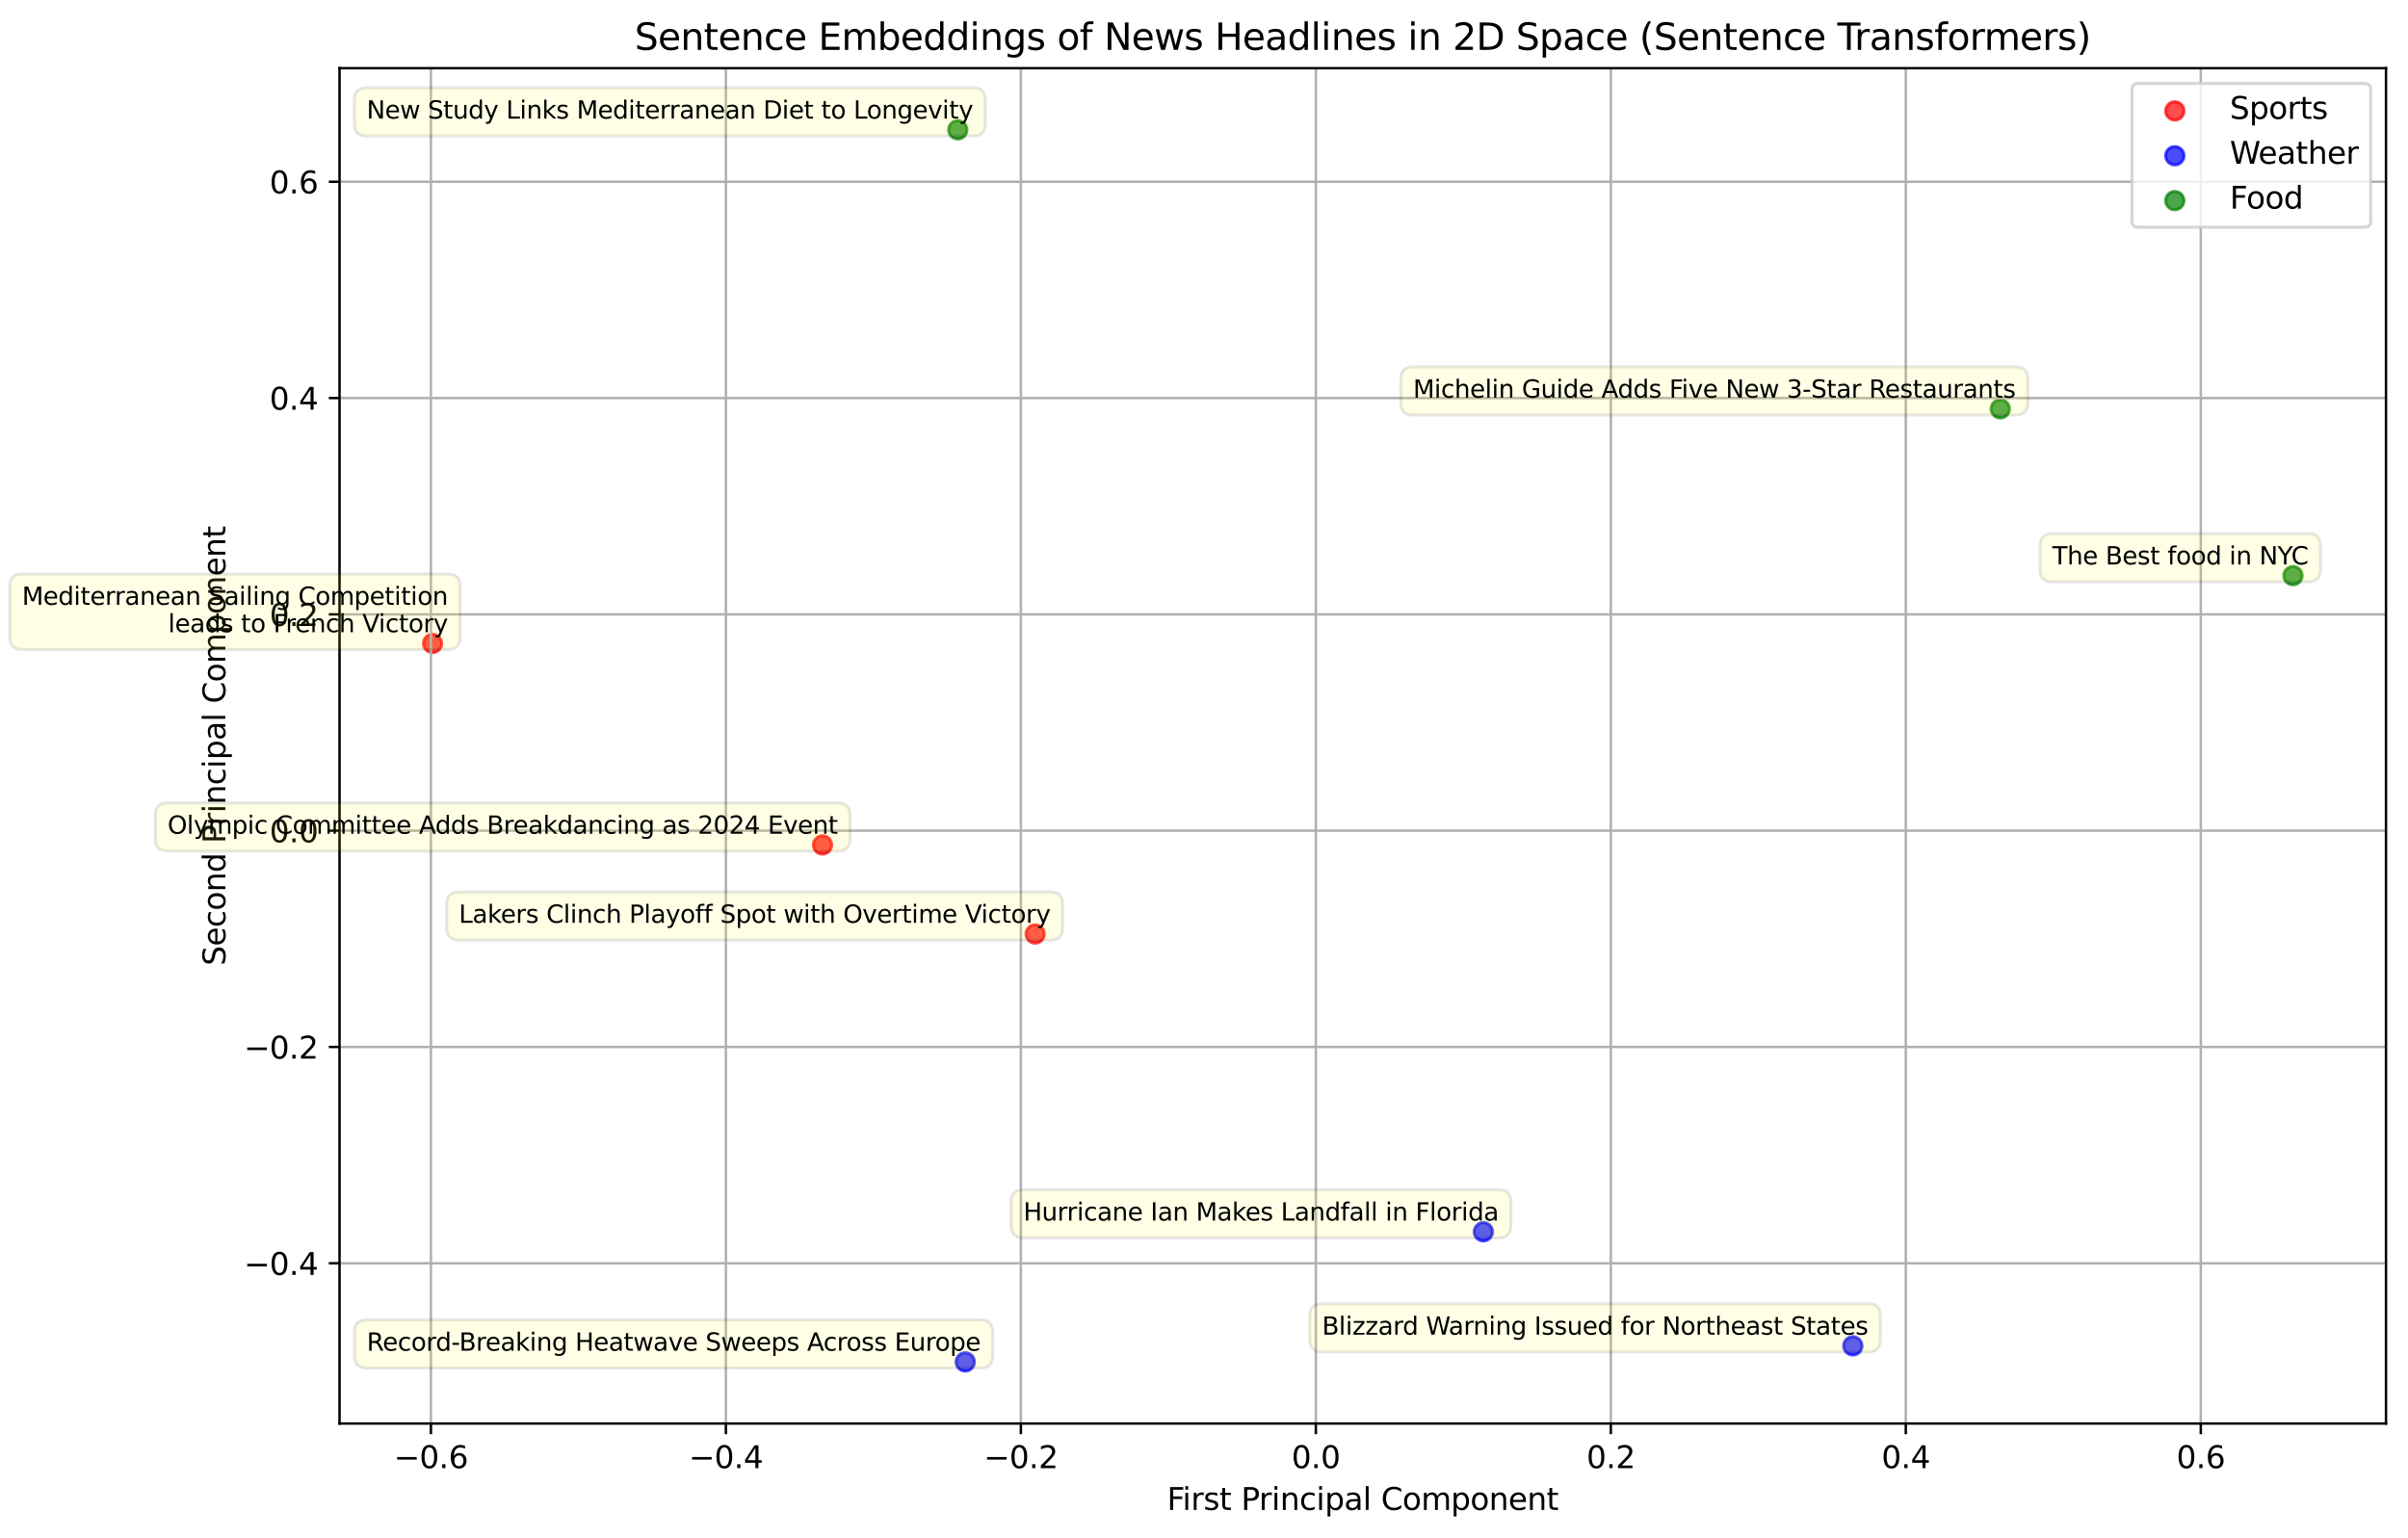 <?xml version="1.0" encoding="utf-8" standalone="no"?>
<!DOCTYPE svg PUBLIC "-//W3C//DTD SVG 1.1//EN"
  "http://www.w3.org/Graphics/SVG/1.1/DTD/svg11.dtd">
<svg xmlns:xlink="http://www.w3.org/1999/xlink" width="787.894pt" height="503.394pt" viewBox="0 0 787.894 503.394" xmlns="http://www.w3.org/2000/svg" version="1.1">
 <defs>
  <style type="text/css">*{stroke-linejoin: round; stroke-linecap: butt}</style>
 </defs>
 <g id="figure_1">
  <g id="patch_1">
   <path d="M 0 503.394 
L 787.894 503.394 
L 787.894 0 
L 0 0 
z
" style="fill: #ffffff"/>
  </g>
  <g id="axes_1">
   <g id="patch_2">
    <path d="M 111.094 465.838 
L 780.694 465.838 
L 780.694 22.318 
L 111.094 22.318 
z
" style="fill: #ffffff"/>
   </g>
   <g id="PathCollection_1">
    <defs>
     <path id="mdbb86cad72" d="M 0 3 
C 0.796 3 1.559 2.684 2.121 2.121 
C 2.684 1.559 3 0.796 3 0 
C 3 -0.796 2.684 -1.559 2.121 -2.121 
C 1.559 -2.684 0.796 -3 0 -3 
C -0.796 -3 -1.559 -2.684 -2.121 -2.121 
C -2.684 -1.559 -3 -0.796 -3 0 
C -3 0.796 -2.684 1.559 -2.121 2.121 
C -1.559 2.684 -0.796 3 0 3 
z
" style="stroke: #ff0000; stroke-opacity: 0.7"/>
    </defs>
    <g clip-path="url(#pd117171377)">
     <use xlink:href="#mdbb86cad72" x="338.692" y="305.651" style="fill: #ff0000; fill-opacity: 0.7; stroke: #ff0000; stroke-opacity: 0.7"/>
    </g>
   </g>
   <g id="PathCollection_2">
    <g clip-path="url(#pd117171377)">
     <use xlink:href="#mdbb86cad72" x="141.53" y="210.554" style="fill: #ff0000; fill-opacity: 0.7; stroke: #ff0000; stroke-opacity: 0.7"/>
    </g>
   </g>
   <g id="PathCollection_3">
    <g clip-path="url(#pd117171377)">
     <use xlink:href="#mdbb86cad72" x="269.122" y="276.504" style="fill: #ff0000; fill-opacity: 0.7; stroke: #ff0000; stroke-opacity: 0.7"/>
    </g>
   </g>
   <g id="PathCollection_4">
    <defs>
     <path id="m778d49c6c0" d="M 0 3 
C 0.796 3 1.559 2.684 2.121 2.121 
C 2.684 1.559 3 0.796 3 0 
C 3 -0.796 2.684 -1.559 2.121 -2.121 
C 1.559 -2.684 0.796 -3 0 -3 
C -0.796 -3 -1.559 -2.684 -2.121 -2.121 
C -2.684 -1.559 -3 -0.796 -3 0 
C -3 0.796 -2.684 1.559 -2.121 2.121 
C -1.559 2.684 -0.796 3 0 3 
z
" style="stroke: #0000ff; stroke-opacity: 0.7"/>
    </defs>
    <g clip-path="url(#pd117171377)">
     <use xlink:href="#m778d49c6c0" x="485.349" y="403.085" style="fill: #0000ff; fill-opacity: 0.7; stroke: #0000ff; stroke-opacity: 0.7"/>
    </g>
   </g>
   <g id="PathCollection_5">
    <g clip-path="url(#pd117171377)">
     <use xlink:href="#m778d49c6c0" x="315.825" y="445.678" style="fill: #0000ff; fill-opacity: 0.7; stroke: #0000ff; stroke-opacity: 0.7"/>
    </g>
   </g>
   <g id="PathCollection_6">
    <g clip-path="url(#pd117171377)">
     <use xlink:href="#m778d49c6c0" x="606.244" y="440.426" style="fill: #0000ff; fill-opacity: 0.7; stroke: #0000ff; stroke-opacity: 0.7"/>
    </g>
   </g>
   <g id="PathCollection_7">
    <defs>
     <path id="m3bdc1c8e0d" d="M 0 3 
C 0.796 3 1.559 2.684 2.121 2.121 
C 2.684 1.559 3 0.796 3 0 
C 3 -0.796 2.684 -1.559 2.121 -2.121 
C 1.559 -2.684 0.796 -3 0 -3 
C -0.796 -3 -1.559 -2.684 -2.121 -2.121 
C -2.684 -1.559 -3 -0.796 -3 0 
C -3 0.796 -2.684 1.559 -2.121 2.121 
C -1.559 2.684 -0.796 3 0 3 
z
" style="stroke: #008000; stroke-opacity: 0.7"/>
    </defs>
    <g clip-path="url(#pd117171377)">
     <use xlink:href="#m3bdc1c8e0d" x="313.384" y="42.478" style="fill: #008000; fill-opacity: 0.7; stroke: #008000; stroke-opacity: 0.7"/>
    </g>
   </g>
   <g id="PathCollection_8">
    <g clip-path="url(#pd117171377)">
     <use xlink:href="#m3bdc1c8e0d" x="654.494" y="133.802" style="fill: #008000; fill-opacity: 0.7; stroke: #008000; stroke-opacity: 0.7"/>
    </g>
   </g>
   <g id="PathCollection_9">
    <g clip-path="url(#pd117171377)">
     <use xlink:href="#m3bdc1c8e0d" x="750.257" y="188.38" style="fill: #008000; fill-opacity: 0.7; stroke: #008000; stroke-opacity: 0.7"/>
    </g>
   </g>
   <g id="PathCollection_10"/>
   <g id="PathCollection_11"/>
   <g id="PathCollection_12"/>
   <g id="matplotlib.axis_1">
    <g id="xtick_1">
     <g id="line2d_1">
      <path d="M 140.995 465.838 
L 140.995 22.318 
" clip-path="url(#pd117171377)" style="fill: none; stroke: #b0b0b0; stroke-width: 0.8; stroke-linecap: square"/>
     </g>
     <g id="line2d_2">
      <defs>
       <path id="m16b52bf7b1" d="M 0 0 
L 0 3.5 
" style="stroke: #000000; stroke-width: 0.8"/>
      </defs>
      <g>
       <use xlink:href="#m16b52bf7b1" x="140.995" y="465.838" style="stroke: #000000; stroke-width: 0.8"/>
      </g>
     </g>
     <g id="text_1">
      <!-- −0.6 -->
      <g transform="translate(128.854 480.437) scale(0.1 -0.1)">
       <defs>
        <path id="DejaVuSans-2212" d="M 678 2272 
L 4684 2272 
L 4684 1741 
L 678 1741 
L 678 2272 
z
" transform="scale(0.016)"/>
        <path id="DejaVuSans-30" d="M 2034 4250 
Q 1547 4250 1301 3770 
Q 1056 3291 1056 2328 
Q 1056 1369 1301 889 
Q 1547 409 2034 409 
Q 2525 409 2770 889 
Q 3016 1369 3016 2328 
Q 3016 3291 2770 3770 
Q 2525 4250 2034 4250 
z
M 2034 4750 
Q 2819 4750 3233 4129 
Q 3647 3509 3647 2328 
Q 3647 1150 3233 529 
Q 2819 -91 2034 -91 
Q 1250 -91 836 529 
Q 422 1150 422 2328 
Q 422 3509 836 4129 
Q 1250 4750 2034 4750 
z
" transform="scale(0.016)"/>
        <path id="DejaVuSans-2e" d="M 684 794 
L 1344 794 
L 1344 0 
L 684 0 
L 684 794 
z
" transform="scale(0.016)"/>
        <path id="DejaVuSans-36" d="M 2113 2584 
Q 1688 2584 1439 2293 
Q 1191 2003 1191 1497 
Q 1191 994 1439 701 
Q 1688 409 2113 409 
Q 2538 409 2786 701 
Q 3034 994 3034 1497 
Q 3034 2003 2786 2293 
Q 2538 2584 2113 2584 
z
M 3366 4563 
L 3366 3988 
Q 3128 4100 2886 4159 
Q 2644 4219 2406 4219 
Q 1781 4219 1451 3797 
Q 1122 3375 1075 2522 
Q 1259 2794 1537 2939 
Q 1816 3084 2150 3084 
Q 2853 3084 3261 2657 
Q 3669 2231 3669 1497 
Q 3669 778 3244 343 
Q 2819 -91 2113 -91 
Q 1303 -91 875 529 
Q 447 1150 447 2328 
Q 447 3434 972 4092 
Q 1497 4750 2381 4750 
Q 2619 4750 2861 4703 
Q 3103 4656 3366 4563 
z
" transform="scale(0.016)"/>
       </defs>
       <use xlink:href="#DejaVuSans-2212"/>
       <use xlink:href="#DejaVuSans-30" x="83.789"/>
       <use xlink:href="#DejaVuSans-2e" x="147.412"/>
       <use xlink:href="#DejaVuSans-36" x="179.199"/>
      </g>
     </g>
    </g>
    <g id="xtick_2">
     <g id="line2d_3">
      <path d="M 237.512 465.838 
L 237.512 22.318 
" clip-path="url(#pd117171377)" style="fill: none; stroke: #b0b0b0; stroke-width: 0.8; stroke-linecap: square"/>
     </g>
     <g id="line2d_4">
      <g>
       <use xlink:href="#m16b52bf7b1" x="237.512" y="465.838" style="stroke: #000000; stroke-width: 0.8"/>
      </g>
     </g>
     <g id="text_2">
      <!-- −0.4 -->
      <g transform="translate(225.37 480.437) scale(0.1 -0.1)">
       <defs>
        <path id="DejaVuSans-34" d="M 2419 4116 
L 825 1625 
L 2419 1625 
L 2419 4116 
z
M 2253 4666 
L 3047 4666 
L 3047 1625 
L 3713 1625 
L 3713 1100 
L 3047 1100 
L 3047 0 
L 2419 0 
L 2419 1100 
L 313 1100 
L 313 1709 
L 2253 4666 
z
" transform="scale(0.016)"/>
       </defs>
       <use xlink:href="#DejaVuSans-2212"/>
       <use xlink:href="#DejaVuSans-30" x="83.789"/>
       <use xlink:href="#DejaVuSans-2e" x="147.412"/>
       <use xlink:href="#DejaVuSans-34" x="179.199"/>
      </g>
     </g>
    </g>
    <g id="xtick_3">
     <g id="line2d_5">
      <path d="M 334.028 465.838 
L 334.028 22.318 
" clip-path="url(#pd117171377)" style="fill: none; stroke: #b0b0b0; stroke-width: 0.8; stroke-linecap: square"/>
     </g>
     <g id="line2d_6">
      <g>
       <use xlink:href="#m16b52bf7b1" x="334.028" y="465.838" style="stroke: #000000; stroke-width: 0.8"/>
      </g>
     </g>
     <g id="text_3">
      <!-- −0.2 -->
      <g transform="translate(321.886 480.437) scale(0.1 -0.1)">
       <defs>
        <path id="DejaVuSans-32" d="M 1228 531 
L 3431 531 
L 3431 0 
L 469 0 
L 469 531 
Q 828 903 1448 1529 
Q 2069 2156 2228 2338 
Q 2531 2678 2651 2914 
Q 2772 3150 2772 3378 
Q 2772 3750 2511 3984 
Q 2250 4219 1831 4219 
Q 1534 4219 1204 4116 
Q 875 4013 500 3803 
L 500 4441 
Q 881 4594 1212 4672 
Q 1544 4750 1819 4750 
Q 2544 4750 2975 4387 
Q 3406 4025 3406 3419 
Q 3406 3131 3298 2873 
Q 3191 2616 2906 2266 
Q 2828 2175 2409 1742 
Q 1991 1309 1228 531 
z
" transform="scale(0.016)"/>
       </defs>
       <use xlink:href="#DejaVuSans-2212"/>
       <use xlink:href="#DejaVuSans-30" x="83.789"/>
       <use xlink:href="#DejaVuSans-2e" x="147.412"/>
       <use xlink:href="#DejaVuSans-32" x="179.199"/>
      </g>
     </g>
    </g>
    <g id="xtick_4">
     <g id="line2d_7">
      <path d="M 430.544 465.838 
L 430.544 22.318 
" clip-path="url(#pd117171377)" style="fill: none; stroke: #b0b0b0; stroke-width: 0.8; stroke-linecap: square"/>
     </g>
     <g id="line2d_8">
      <g>
       <use xlink:href="#m16b52bf7b1" x="430.544" y="465.838" style="stroke: #000000; stroke-width: 0.8"/>
      </g>
     </g>
     <g id="text_4">
      <!-- 0.0 -->
      <g transform="translate(422.593 480.437) scale(0.1 -0.1)">
       <use xlink:href="#DejaVuSans-30"/>
       <use xlink:href="#DejaVuSans-2e" x="63.623"/>
       <use xlink:href="#DejaVuSans-30" x="95.41"/>
      </g>
     </g>
    </g>
    <g id="xtick_5">
     <g id="line2d_9">
      <path d="M 527.061 465.838 
L 527.061 22.318 
" clip-path="url(#pd117171377)" style="fill: none; stroke: #b0b0b0; stroke-width: 0.8; stroke-linecap: square"/>
     </g>
     <g id="line2d_10">
      <g>
       <use xlink:href="#m16b52bf7b1" x="527.061" y="465.838" style="stroke: #000000; stroke-width: 0.8"/>
      </g>
     </g>
     <g id="text_5">
      <!-- 0.2 -->
      <g transform="translate(519.109 480.437) scale(0.1 -0.1)">
       <use xlink:href="#DejaVuSans-30"/>
       <use xlink:href="#DejaVuSans-2e" x="63.623"/>
       <use xlink:href="#DejaVuSans-32" x="95.41"/>
      </g>
     </g>
    </g>
    <g id="xtick_6">
     <g id="line2d_11">
      <path d="M 623.577 465.838 
L 623.577 22.318 
" clip-path="url(#pd117171377)" style="fill: none; stroke: #b0b0b0; stroke-width: 0.8; stroke-linecap: square"/>
     </g>
     <g id="line2d_12">
      <g>
       <use xlink:href="#m16b52bf7b1" x="623.577" y="465.838" style="stroke: #000000; stroke-width: 0.8"/>
      </g>
     </g>
     <g id="text_6">
      <!-- 0.4 -->
      <g transform="translate(615.625 480.437) scale(0.1 -0.1)">
       <use xlink:href="#DejaVuSans-30"/>
       <use xlink:href="#DejaVuSans-2e" x="63.623"/>
       <use xlink:href="#DejaVuSans-34" x="95.41"/>
      </g>
     </g>
    </g>
    <g id="xtick_7">
     <g id="line2d_13">
      <path d="M 720.093 465.838 
L 720.093 22.318 
" clip-path="url(#pd117171377)" style="fill: none; stroke: #b0b0b0; stroke-width: 0.8; stroke-linecap: square"/>
     </g>
     <g id="line2d_14">
      <g>
       <use xlink:href="#m16b52bf7b1" x="720.093" y="465.838" style="stroke: #000000; stroke-width: 0.8"/>
      </g>
     </g>
     <g id="text_7">
      <!-- 0.6 -->
      <g transform="translate(712.142 480.437) scale(0.1 -0.1)">
       <use xlink:href="#DejaVuSans-30"/>
       <use xlink:href="#DejaVuSans-2e" x="63.623"/>
       <use xlink:href="#DejaVuSans-36" x="95.41"/>
      </g>
     </g>
    </g>
    <g id="text_8">
     <!-- First Principal Component -->
     <g transform="translate(381.858 494.115) scale(0.1 -0.1)">
      <defs>
       <path id="DejaVuSans-46" d="M 628 4666 
L 3309 4666 
L 3309 4134 
L 1259 4134 
L 1259 2759 
L 3109 2759 
L 3109 2228 
L 1259 2228 
L 1259 0 
L 628 0 
L 628 4666 
z
" transform="scale(0.016)"/>
       <path id="DejaVuSans-69" d="M 603 3500 
L 1178 3500 
L 1178 0 
L 603 0 
L 603 3500 
z
M 603 4863 
L 1178 4863 
L 1178 4134 
L 603 4134 
L 603 4863 
z
" transform="scale(0.016)"/>
       <path id="DejaVuSans-72" d="M 2631 2963 
Q 2534 3019 2420 3045 
Q 2306 3072 2169 3072 
Q 1681 3072 1420 2755 
Q 1159 2438 1159 1844 
L 1159 0 
L 581 0 
L 581 3500 
L 1159 3500 
L 1159 2956 
Q 1341 3275 1631 3429 
Q 1922 3584 2338 3584 
Q 2397 3584 2469 3576 
Q 2541 3569 2628 3553 
L 2631 2963 
z
" transform="scale(0.016)"/>
       <path id="DejaVuSans-73" d="M 2834 3397 
L 2834 2853 
Q 2591 2978 2328 3040 
Q 2066 3103 1784 3103 
Q 1356 3103 1142 2972 
Q 928 2841 928 2578 
Q 928 2378 1081 2264 
Q 1234 2150 1697 2047 
L 1894 2003 
Q 2506 1872 2764 1633 
Q 3022 1394 3022 966 
Q 3022 478 2636 193 
Q 2250 -91 1575 -91 
Q 1294 -91 989 -36 
Q 684 19 347 128 
L 347 722 
Q 666 556 975 473 
Q 1284 391 1588 391 
Q 1994 391 2212 530 
Q 2431 669 2431 922 
Q 2431 1156 2273 1281 
Q 2116 1406 1581 1522 
L 1381 1569 
Q 847 1681 609 1914 
Q 372 2147 372 2553 
Q 372 3047 722 3315 
Q 1072 3584 1716 3584 
Q 2034 3584 2315 3537 
Q 2597 3491 2834 3397 
z
" transform="scale(0.016)"/>
       <path id="DejaVuSans-74" d="M 1172 4494 
L 1172 3500 
L 2356 3500 
L 2356 3053 
L 1172 3053 
L 1172 1153 
Q 1172 725 1289 603 
Q 1406 481 1766 481 
L 2356 481 
L 2356 0 
L 1766 0 
Q 1100 0 847 248 
Q 594 497 594 1153 
L 594 3053 
L 172 3053 
L 172 3500 
L 594 3500 
L 594 4494 
L 1172 4494 
z
" transform="scale(0.016)"/>
       <path id="DejaVuSans-20" transform="scale(0.016)"/>
       <path id="DejaVuSans-50" d="M 1259 4147 
L 1259 2394 
L 2053 2394 
Q 2494 2394 2734 2622 
Q 2975 2850 2975 3272 
Q 2975 3691 2734 3919 
Q 2494 4147 2053 4147 
L 1259 4147 
z
M 628 4666 
L 2053 4666 
Q 2838 4666 3239 4311 
Q 3641 3956 3641 3272 
Q 3641 2581 3239 2228 
Q 2838 1875 2053 1875 
L 1259 1875 
L 1259 0 
L 628 0 
L 628 4666 
z
" transform="scale(0.016)"/>
       <path id="DejaVuSans-6e" d="M 3513 2113 
L 3513 0 
L 2938 0 
L 2938 2094 
Q 2938 2591 2744 2837 
Q 2550 3084 2163 3084 
Q 1697 3084 1428 2787 
Q 1159 2491 1159 1978 
L 1159 0 
L 581 0 
L 581 3500 
L 1159 3500 
L 1159 2956 
Q 1366 3272 1645 3428 
Q 1925 3584 2291 3584 
Q 2894 3584 3203 3211 
Q 3513 2838 3513 2113 
z
" transform="scale(0.016)"/>
       <path id="DejaVuSans-63" d="M 3122 3366 
L 3122 2828 
Q 2878 2963 2633 3030 
Q 2388 3097 2138 3097 
Q 1578 3097 1268 2742 
Q 959 2388 959 1747 
Q 959 1106 1268 751 
Q 1578 397 2138 397 
Q 2388 397 2633 464 
Q 2878 531 3122 666 
L 3122 134 
Q 2881 22 2623 -34 
Q 2366 -91 2075 -91 
Q 1284 -91 818 406 
Q 353 903 353 1747 
Q 353 2603 823 3093 
Q 1294 3584 2113 3584 
Q 2378 3584 2631 3529 
Q 2884 3475 3122 3366 
z
" transform="scale(0.016)"/>
       <path id="DejaVuSans-70" d="M 1159 525 
L 1159 -1331 
L 581 -1331 
L 581 3500 
L 1159 3500 
L 1159 2969 
Q 1341 3281 1617 3432 
Q 1894 3584 2278 3584 
Q 2916 3584 3314 3078 
Q 3713 2572 3713 1747 
Q 3713 922 3314 415 
Q 2916 -91 2278 -91 
Q 1894 -91 1617 61 
Q 1341 213 1159 525 
z
M 3116 1747 
Q 3116 2381 2855 2742 
Q 2594 3103 2138 3103 
Q 1681 3103 1420 2742 
Q 1159 2381 1159 1747 
Q 1159 1113 1420 752 
Q 1681 391 2138 391 
Q 2594 391 2855 752 
Q 3116 1113 3116 1747 
z
" transform="scale(0.016)"/>
       <path id="DejaVuSans-61" d="M 2194 1759 
Q 1497 1759 1228 1600 
Q 959 1441 959 1056 
Q 959 750 1161 570 
Q 1363 391 1709 391 
Q 2188 391 2477 730 
Q 2766 1069 2766 1631 
L 2766 1759 
L 2194 1759 
z
M 3341 1997 
L 3341 0 
L 2766 0 
L 2766 531 
Q 2569 213 2275 61 
Q 1981 -91 1556 -91 
Q 1019 -91 701 211 
Q 384 513 384 1019 
Q 384 1609 779 1909 
Q 1175 2209 1959 2209 
L 2766 2209 
L 2766 2266 
Q 2766 2663 2505 2880 
Q 2244 3097 1772 3097 
Q 1472 3097 1187 3025 
Q 903 2953 641 2809 
L 641 3341 
Q 956 3463 1253 3523 
Q 1550 3584 1831 3584 
Q 2591 3584 2966 3190 
Q 3341 2797 3341 1997 
z
" transform="scale(0.016)"/>
       <path id="DejaVuSans-6c" d="M 603 4863 
L 1178 4863 
L 1178 0 
L 603 0 
L 603 4863 
z
" transform="scale(0.016)"/>
       <path id="DejaVuSans-43" d="M 4122 4306 
L 4122 3641 
Q 3803 3938 3442 4084 
Q 3081 4231 2675 4231 
Q 1875 4231 1450 3742 
Q 1025 3253 1025 2328 
Q 1025 1406 1450 917 
Q 1875 428 2675 428 
Q 3081 428 3442 575 
Q 3803 722 4122 1019 
L 4122 359 
Q 3791 134 3420 21 
Q 3050 -91 2638 -91 
Q 1578 -91 968 557 
Q 359 1206 359 2328 
Q 359 3453 968 4101 
Q 1578 4750 2638 4750 
Q 3056 4750 3426 4639 
Q 3797 4528 4122 4306 
z
" transform="scale(0.016)"/>
       <path id="DejaVuSans-6f" d="M 1959 3097 
Q 1497 3097 1228 2736 
Q 959 2375 959 1747 
Q 959 1119 1226 758 
Q 1494 397 1959 397 
Q 2419 397 2687 759 
Q 2956 1122 2956 1747 
Q 2956 2369 2687 2733 
Q 2419 3097 1959 3097 
z
M 1959 3584 
Q 2709 3584 3137 3096 
Q 3566 2609 3566 1747 
Q 3566 888 3137 398 
Q 2709 -91 1959 -91 
Q 1206 -91 779 398 
Q 353 888 353 1747 
Q 353 2609 779 3096 
Q 1206 3584 1959 3584 
z
" transform="scale(0.016)"/>
       <path id="DejaVuSans-6d" d="M 3328 2828 
Q 3544 3216 3844 3400 
Q 4144 3584 4550 3584 
Q 5097 3584 5394 3201 
Q 5691 2819 5691 2113 
L 5691 0 
L 5113 0 
L 5113 2094 
Q 5113 2597 4934 2840 
Q 4756 3084 4391 3084 
Q 3944 3084 3684 2787 
Q 3425 2491 3425 1978 
L 3425 0 
L 2847 0 
L 2847 2094 
Q 2847 2600 2669 2842 
Q 2491 3084 2119 3084 
Q 1678 3084 1418 2786 
Q 1159 2488 1159 1978 
L 1159 0 
L 581 0 
L 581 3500 
L 1159 3500 
L 1159 2956 
Q 1356 3278 1631 3431 
Q 1906 3584 2284 3584 
Q 2666 3584 2933 3390 
Q 3200 3197 3328 2828 
z
" transform="scale(0.016)"/>
       <path id="DejaVuSans-65" d="M 3597 1894 
L 3597 1613 
L 953 1613 
Q 991 1019 1311 708 
Q 1631 397 2203 397 
Q 2534 397 2845 478 
Q 3156 559 3463 722 
L 3463 178 
Q 3153 47 2828 -22 
Q 2503 -91 2169 -91 
Q 1331 -91 842 396 
Q 353 884 353 1716 
Q 353 2575 817 3079 
Q 1281 3584 2069 3584 
Q 2775 3584 3186 3129 
Q 3597 2675 3597 1894 
z
M 3022 2063 
Q 3016 2534 2758 2815 
Q 2500 3097 2075 3097 
Q 1594 3097 1305 2825 
Q 1016 2553 972 2059 
L 3022 2063 
z
" transform="scale(0.016)"/>
      </defs>
      <use xlink:href="#DejaVuSans-46"/>
      <use xlink:href="#DejaVuSans-69" x="50.27"/>
      <use xlink:href="#DejaVuSans-72" x="78.053"/>
      <use xlink:href="#DejaVuSans-73" x="119.166"/>
      <use xlink:href="#DejaVuSans-74" x="171.266"/>
      <use xlink:href="#DejaVuSans-20" x="210.475"/>
      <use xlink:href="#DejaVuSans-50" x="242.262"/>
      <use xlink:href="#DejaVuSans-72" x="300.814"/>
      <use xlink:href="#DejaVuSans-69" x="341.928"/>
      <use xlink:href="#DejaVuSans-6e" x="369.711"/>
      <use xlink:href="#DejaVuSans-63" x="433.09"/>
      <use xlink:href="#DejaVuSans-69" x="488.07"/>
      <use xlink:href="#DejaVuSans-70" x="515.854"/>
      <use xlink:href="#DejaVuSans-61" x="579.33"/>
      <use xlink:href="#DejaVuSans-6c" x="640.609"/>
      <use xlink:href="#DejaVuSans-20" x="668.393"/>
      <use xlink:href="#DejaVuSans-43" x="700.18"/>
      <use xlink:href="#DejaVuSans-6f" x="770.004"/>
      <use xlink:href="#DejaVuSans-6d" x="831.186"/>
      <use xlink:href="#DejaVuSans-70" x="928.598"/>
      <use xlink:href="#DejaVuSans-6f" x="992.074"/>
      <use xlink:href="#DejaVuSans-6e" x="1053.256"/>
      <use xlink:href="#DejaVuSans-65" x="1116.635"/>
      <use xlink:href="#DejaVuSans-6e" x="1178.158"/>
      <use xlink:href="#DejaVuSans-74" x="1241.537"/>
     </g>
    </g>
   </g>
   <g id="matplotlib.axis_2">
    <g id="ytick_1">
     <g id="line2d_15">
      <path d="M 111.094 413.411 
L 780.694 413.411 
" clip-path="url(#pd117171377)" style="fill: none; stroke: #b0b0b0; stroke-width: 0.8; stroke-linecap: square"/>
     </g>
     <g id="line2d_16">
      <defs>
       <path id="m8e331a1399" d="M 0 0 
L -3.5 0 
" style="stroke: #000000; stroke-width: 0.8"/>
      </defs>
      <g>
       <use xlink:href="#m8e331a1399" x="111.094" y="413.411" style="stroke: #000000; stroke-width: 0.8"/>
      </g>
     </g>
     <g id="text_9">
      <!-- −0.4 -->
      <g transform="translate(79.811 417.211) scale(0.1 -0.1)">
       <use xlink:href="#DejaVuSans-2212"/>
       <use xlink:href="#DejaVuSans-30" x="83.789"/>
       <use xlink:href="#DejaVuSans-2e" x="147.412"/>
       <use xlink:href="#DejaVuSans-34" x="179.199"/>
      </g>
     </g>
    </g>
    <g id="ytick_2">
     <g id="line2d_17">
      <path d="M 111.094 342.626 
L 780.694 342.626 
" clip-path="url(#pd117171377)" style="fill: none; stroke: #b0b0b0; stroke-width: 0.8; stroke-linecap: square"/>
     </g>
     <g id="line2d_18">
      <g>
       <use xlink:href="#m8e331a1399" x="111.094" y="342.626" style="stroke: #000000; stroke-width: 0.8"/>
      </g>
     </g>
     <g id="text_10">
      <!-- −0.2 -->
      <g transform="translate(79.811 346.425) scale(0.1 -0.1)">
       <use xlink:href="#DejaVuSans-2212"/>
       <use xlink:href="#DejaVuSans-30" x="83.789"/>
       <use xlink:href="#DejaVuSans-2e" x="147.412"/>
       <use xlink:href="#DejaVuSans-32" x="179.199"/>
      </g>
     </g>
    </g>
    <g id="ytick_3">
     <g id="line2d_19">
      <path d="M 111.094 271.84 
L 780.694 271.84 
" clip-path="url(#pd117171377)" style="fill: none; stroke: #b0b0b0; stroke-width: 0.8; stroke-linecap: square"/>
     </g>
     <g id="line2d_20">
      <g>
       <use xlink:href="#m8e331a1399" x="111.094" y="271.84" style="stroke: #000000; stroke-width: 0.8"/>
      </g>
     </g>
     <g id="text_11">
      <!-- 0.0 -->
      <g transform="translate(88.191 275.639) scale(0.1 -0.1)">
       <use xlink:href="#DejaVuSans-30"/>
       <use xlink:href="#DejaVuSans-2e" x="63.623"/>
       <use xlink:href="#DejaVuSans-30" x="95.41"/>
      </g>
     </g>
    </g>
    <g id="ytick_4">
     <g id="line2d_21">
      <path d="M 111.094 201.054 
L 780.694 201.054 
" clip-path="url(#pd117171377)" style="fill: none; stroke: #b0b0b0; stroke-width: 0.8; stroke-linecap: square"/>
     </g>
     <g id="line2d_22">
      <g>
       <use xlink:href="#m8e331a1399" x="111.094" y="201.054" style="stroke: #000000; stroke-width: 0.8"/>
      </g>
     </g>
     <g id="text_12">
      <!-- 0.2 -->
      <g transform="translate(88.191 204.853) scale(0.1 -0.1)">
       <use xlink:href="#DejaVuSans-30"/>
       <use xlink:href="#DejaVuSans-2e" x="63.623"/>
       <use xlink:href="#DejaVuSans-32" x="95.41"/>
      </g>
     </g>
    </g>
    <g id="ytick_5">
     <g id="line2d_23">
      <path d="M 111.094 130.268 
L 780.694 130.268 
" clip-path="url(#pd117171377)" style="fill: none; stroke: #b0b0b0; stroke-width: 0.8; stroke-linecap: square"/>
     </g>
     <g id="line2d_24">
      <g>
       <use xlink:href="#m8e331a1399" x="111.094" y="130.268" style="stroke: #000000; stroke-width: 0.8"/>
      </g>
     </g>
     <g id="text_13">
      <!-- 0.4 -->
      <g transform="translate(88.191 134.067) scale(0.1 -0.1)">
       <use xlink:href="#DejaVuSans-30"/>
       <use xlink:href="#DejaVuSans-2e" x="63.623"/>
       <use xlink:href="#DejaVuSans-34" x="95.41"/>
      </g>
     </g>
    </g>
    <g id="ytick_6">
     <g id="line2d_25">
      <path d="M 111.094 59.482 
L 780.694 59.482 
" clip-path="url(#pd117171377)" style="fill: none; stroke: #b0b0b0; stroke-width: 0.8; stroke-linecap: square"/>
     </g>
     <g id="line2d_26">
      <g>
       <use xlink:href="#m8e331a1399" x="111.094" y="59.482" style="stroke: #000000; stroke-width: 0.8"/>
      </g>
     </g>
     <g id="text_14">
      <!-- 0.6 -->
      <g transform="translate(88.191 63.282) scale(0.1 -0.1)">
       <use xlink:href="#DejaVuSans-30"/>
       <use xlink:href="#DejaVuSans-2e" x="63.623"/>
       <use xlink:href="#DejaVuSans-36" x="95.41"/>
      </g>
     </g>
    </g>
    <g id="text_15">
     <!-- Second Principal Component -->
     <g transform="translate(73.731 315.994) rotate(-90) scale(0.1 -0.1)">
      <defs>
       <path id="DejaVuSans-53" d="M 3425 4513 
L 3425 3897 
Q 3066 4069 2747 4153 
Q 2428 4238 2131 4238 
Q 1616 4238 1336 4038 
Q 1056 3838 1056 3469 
Q 1056 3159 1242 3001 
Q 1428 2844 1947 2747 
L 2328 2669 
Q 3034 2534 3370 2195 
Q 3706 1856 3706 1288 
Q 3706 609 3251 259 
Q 2797 -91 1919 -91 
Q 1588 -91 1214 -16 
Q 841 59 441 206 
L 441 856 
Q 825 641 1194 531 
Q 1563 422 1919 422 
Q 2459 422 2753 634 
Q 3047 847 3047 1241 
Q 3047 1584 2836 1778 
Q 2625 1972 2144 2069 
L 1759 2144 
Q 1053 2284 737 2584 
Q 422 2884 422 3419 
Q 422 4038 858 4394 
Q 1294 4750 2059 4750 
Q 2388 4750 2728 4690 
Q 3069 4631 3425 4513 
z
" transform="scale(0.016)"/>
       <path id="DejaVuSans-64" d="M 2906 2969 
L 2906 4863 
L 3481 4863 
L 3481 0 
L 2906 0 
L 2906 525 
Q 2725 213 2448 61 
Q 2172 -91 1784 -91 
Q 1150 -91 751 415 
Q 353 922 353 1747 
Q 353 2572 751 3078 
Q 1150 3584 1784 3584 
Q 2172 3584 2448 3432 
Q 2725 3281 2906 2969 
z
M 947 1747 
Q 947 1113 1208 752 
Q 1469 391 1925 391 
Q 2381 391 2643 752 
Q 2906 1113 2906 1747 
Q 2906 2381 2643 2742 
Q 2381 3103 1925 3103 
Q 1469 3103 1208 2742 
Q 947 2381 947 1747 
z
" transform="scale(0.016)"/>
      </defs>
      <use xlink:href="#DejaVuSans-53"/>
      <use xlink:href="#DejaVuSans-65" x="63.477"/>
      <use xlink:href="#DejaVuSans-63" x="125"/>
      <use xlink:href="#DejaVuSans-6f" x="179.98"/>
      <use xlink:href="#DejaVuSans-6e" x="241.162"/>
      <use xlink:href="#DejaVuSans-64" x="304.541"/>
      <use xlink:href="#DejaVuSans-20" x="368.018"/>
      <use xlink:href="#DejaVuSans-50" x="399.805"/>
      <use xlink:href="#DejaVuSans-72" x="458.357"/>
      <use xlink:href="#DejaVuSans-69" x="499.471"/>
      <use xlink:href="#DejaVuSans-6e" x="527.254"/>
      <use xlink:href="#DejaVuSans-63" x="590.633"/>
      <use xlink:href="#DejaVuSans-69" x="645.613"/>
      <use xlink:href="#DejaVuSans-70" x="673.396"/>
      <use xlink:href="#DejaVuSans-61" x="736.873"/>
      <use xlink:href="#DejaVuSans-6c" x="798.152"/>
      <use xlink:href="#DejaVuSans-20" x="825.936"/>
      <use xlink:href="#DejaVuSans-43" x="857.723"/>
      <use xlink:href="#DejaVuSans-6f" x="927.547"/>
      <use xlink:href="#DejaVuSans-6d" x="988.729"/>
      <use xlink:href="#DejaVuSans-70" x="1086.141"/>
      <use xlink:href="#DejaVuSans-6f" x="1149.617"/>
      <use xlink:href="#DejaVuSans-6e" x="1210.799"/>
      <use xlink:href="#DejaVuSans-65" x="1274.178"/>
      <use xlink:href="#DejaVuSans-6e" x="1335.701"/>
      <use xlink:href="#DejaVuSans-74" x="1399.08"/>
     </g>
    </g>
   </g>
   <g id="patch_3">
    <path d="M 111.094 465.838 
L 111.094 22.318 
" style="fill: none; stroke: #000000; stroke-width: 0.8; stroke-linejoin: miter; stroke-linecap: square"/>
   </g>
   <g id="patch_4">
    <path d="M 780.694 465.838 
L 780.694 22.318 
" style="fill: none; stroke: #000000; stroke-width: 0.8; stroke-linejoin: miter; stroke-linecap: square"/>
   </g>
   <g id="patch_5">
    <path d="M 111.094 465.838 
L 780.694 465.838 
" style="fill: none; stroke: #000000; stroke-width: 0.8; stroke-linejoin: miter; stroke-linecap: square"/>
   </g>
   <g id="patch_6">
    <path d="M 111.094 22.318 
L 780.694 22.318 
" style="fill: none; stroke: #000000; stroke-width: 0.8; stroke-linejoin: miter; stroke-linecap: square"/>
   </g>
   <g id="text_16">
    <g id="patch_7">
     <path d="M 150.128 307.651 
L 343.692 307.651 
Q 347.692 307.651 347.692 303.651 
L 347.692 295.908 
Q 347.692 291.908 343.692 291.908 
L 150.128 291.908 
Q 146.128 291.908 146.128 295.908 
L 146.128 303.651 
Q 146.128 307.651 150.128 307.651 
z
" style="fill: #ffff00; opacity: 0.1; stroke: #000000; stroke-linejoin: miter"/>
    </g>
    <!-- Lakers Clinch Playoff Spot with Overtime Victory -->
    <g transform="translate(150.128 301.987) scale(0.08 -0.08)">
     <defs>
      <path id="DejaVuSans-4c" d="M 628 4666 
L 1259 4666 
L 1259 531 
L 3531 531 
L 3531 0 
L 628 0 
L 628 4666 
z
" transform="scale(0.016)"/>
      <path id="DejaVuSans-6b" d="M 581 4863 
L 1159 4863 
L 1159 1991 
L 2875 3500 
L 3609 3500 
L 1753 1863 
L 3688 0 
L 2938 0 
L 1159 1709 
L 1159 0 
L 581 0 
L 581 4863 
z
" transform="scale(0.016)"/>
      <path id="DejaVuSans-68" d="M 3513 2113 
L 3513 0 
L 2938 0 
L 2938 2094 
Q 2938 2591 2744 2837 
Q 2550 3084 2163 3084 
Q 1697 3084 1428 2787 
Q 1159 2491 1159 1978 
L 1159 0 
L 581 0 
L 581 4863 
L 1159 4863 
L 1159 2956 
Q 1366 3272 1645 3428 
Q 1925 3584 2291 3584 
Q 2894 3584 3203 3211 
Q 3513 2838 3513 2113 
z
" transform="scale(0.016)"/>
      <path id="DejaVuSans-79" d="M 2059 -325 
Q 1816 -950 1584 -1140 
Q 1353 -1331 966 -1331 
L 506 -1331 
L 506 -850 
L 844 -850 
Q 1081 -850 1212 -737 
Q 1344 -625 1503 -206 
L 1606 56 
L 191 3500 
L 800 3500 
L 1894 763 
L 2988 3500 
L 3597 3500 
L 2059 -325 
z
" transform="scale(0.016)"/>
      <path id="DejaVuSans-66" d="M 2375 4863 
L 2375 4384 
L 1825 4384 
Q 1516 4384 1395 4259 
Q 1275 4134 1275 3809 
L 1275 3500 
L 2222 3500 
L 2222 3053 
L 1275 3053 
L 1275 0 
L 697 0 
L 697 3053 
L 147 3053 
L 147 3500 
L 697 3500 
L 697 3744 
Q 697 4328 969 4595 
Q 1241 4863 1831 4863 
L 2375 4863 
z
" transform="scale(0.016)"/>
      <path id="DejaVuSans-77" d="M 269 3500 
L 844 3500 
L 1563 769 
L 2278 3500 
L 2956 3500 
L 3675 769 
L 4391 3500 
L 4966 3500 
L 4050 0 
L 3372 0 
L 2619 2869 
L 1863 0 
L 1184 0 
L 269 3500 
z
" transform="scale(0.016)"/>
      <path id="DejaVuSans-4f" d="M 2522 4238 
Q 1834 4238 1429 3725 
Q 1025 3213 1025 2328 
Q 1025 1447 1429 934 
Q 1834 422 2522 422 
Q 3209 422 3611 934 
Q 4013 1447 4013 2328 
Q 4013 3213 3611 3725 
Q 3209 4238 2522 4238 
z
M 2522 4750 
Q 3503 4750 4090 4092 
Q 4678 3434 4678 2328 
Q 4678 1225 4090 567 
Q 3503 -91 2522 -91 
Q 1538 -91 948 565 
Q 359 1222 359 2328 
Q 359 3434 948 4092 
Q 1538 4750 2522 4750 
z
" transform="scale(0.016)"/>
      <path id="DejaVuSans-76" d="M 191 3500 
L 800 3500 
L 1894 563 
L 2988 3500 
L 3597 3500 
L 2284 0 
L 1503 0 
L 191 3500 
z
" transform="scale(0.016)"/>
      <path id="DejaVuSans-56" d="M 1831 0 
L 50 4666 
L 709 4666 
L 2188 738 
L 3669 4666 
L 4325 4666 
L 2547 0 
L 1831 0 
z
" transform="scale(0.016)"/>
     </defs>
     <use xlink:href="#DejaVuSans-4c"/>
     <use xlink:href="#DejaVuSans-61" x="55.713"/>
     <use xlink:href="#DejaVuSans-6b" x="116.992"/>
     <use xlink:href="#DejaVuSans-65" x="171.277"/>
     <use xlink:href="#DejaVuSans-72" x="232.801"/>
     <use xlink:href="#DejaVuSans-73" x="273.914"/>
     <use xlink:href="#DejaVuSans-20" x="326.014"/>
     <use xlink:href="#DejaVuSans-43" x="357.801"/>
     <use xlink:href="#DejaVuSans-6c" x="427.625"/>
     <use xlink:href="#DejaVuSans-69" x="455.408"/>
     <use xlink:href="#DejaVuSans-6e" x="483.191"/>
     <use xlink:href="#DejaVuSans-63" x="546.57"/>
     <use xlink:href="#DejaVuSans-68" x="601.551"/>
     <use xlink:href="#DejaVuSans-20" x="664.93"/>
     <use xlink:href="#DejaVuSans-50" x="696.717"/>
     <use xlink:href="#DejaVuSans-6c" x="757.02"/>
     <use xlink:href="#DejaVuSans-61" x="784.803"/>
     <use xlink:href="#DejaVuSans-79" x="846.082"/>
     <use xlink:href="#DejaVuSans-6f" x="905.262"/>
     <use xlink:href="#DejaVuSans-66" x="966.443"/>
     <use xlink:href="#DejaVuSans-66" x="1001.648"/>
     <use xlink:href="#DejaVuSans-20" x="1036.854"/>
     <use xlink:href="#DejaVuSans-53" x="1068.641"/>
     <use xlink:href="#DejaVuSans-70" x="1132.117"/>
     <use xlink:href="#DejaVuSans-6f" x="1195.594"/>
     <use xlink:href="#DejaVuSans-74" x="1256.775"/>
     <use xlink:href="#DejaVuSans-20" x="1295.984"/>
     <use xlink:href="#DejaVuSans-77" x="1327.771"/>
     <use xlink:href="#DejaVuSans-69" x="1409.559"/>
     <use xlink:href="#DejaVuSans-74" x="1437.342"/>
     <use xlink:href="#DejaVuSans-68" x="1476.551"/>
     <use xlink:href="#DejaVuSans-20" x="1539.93"/>
     <use xlink:href="#DejaVuSans-4f" x="1571.717"/>
     <use xlink:href="#DejaVuSans-76" x="1650.428"/>
     <use xlink:href="#DejaVuSans-65" x="1709.607"/>
     <use xlink:href="#DejaVuSans-72" x="1771.131"/>
     <use xlink:href="#DejaVuSans-74" x="1812.244"/>
     <use xlink:href="#DejaVuSans-69" x="1851.453"/>
     <use xlink:href="#DejaVuSans-6d" x="1879.236"/>
     <use xlink:href="#DejaVuSans-65" x="1976.648"/>
     <use xlink:href="#DejaVuSans-20" x="2038.172"/>
     <use xlink:href="#DejaVuSans-56" x="2069.959"/>
     <use xlink:href="#DejaVuSans-69" x="2136.117"/>
     <use xlink:href="#DejaVuSans-63" x="2163.9"/>
     <use xlink:href="#DejaVuSans-74" x="2218.881"/>
     <use xlink:href="#DejaVuSans-6f" x="2258.09"/>
     <use xlink:href="#DejaVuSans-72" x="2319.271"/>
     <use xlink:href="#DejaVuSans-79" x="2360.385"/>
    </g>
   </g>
   <g id="text_17">
    <g id="patch_8">
     <path d="M 7.2 212.554 
L 146.53 212.554 
Q 150.53 212.554 150.53 208.554 
L 150.53 191.853 
Q 150.53 187.853 146.53 187.853 
L 7.2 187.853 
Q 3.2 187.853 3.2 191.853 
L 3.2 208.554 
Q 3.2 212.554 7.2 212.554 
z
" style="fill: #ffff00; opacity: 0.1; stroke: #000000; stroke-linejoin: miter"/>
    </g>
    <!-- Mediterranean Sailing Competition -->
    <g transform="translate(7.2 197.932) scale(0.08 -0.08)">
     <defs>
      <path id="DejaVuSans-4d" d="M 628 4666 
L 1569 4666 
L 2759 1491 
L 3956 4666 
L 4897 4666 
L 4897 0 
L 4281 0 
L 4281 4097 
L 3078 897 
L 2444 897 
L 1241 4097 
L 1241 0 
L 628 0 
L 628 4666 
z
" transform="scale(0.016)"/>
      <path id="DejaVuSans-67" d="M 2906 1791 
Q 2906 2416 2648 2759 
Q 2391 3103 1925 3103 
Q 1463 3103 1205 2759 
Q 947 2416 947 1791 
Q 947 1169 1205 825 
Q 1463 481 1925 481 
Q 2391 481 2648 825 
Q 2906 1169 2906 1791 
z
M 3481 434 
Q 3481 -459 3084 -895 
Q 2688 -1331 1869 -1331 
Q 1566 -1331 1297 -1286 
Q 1028 -1241 775 -1147 
L 775 -588 
Q 1028 -725 1275 -790 
Q 1522 -856 1778 -856 
Q 2344 -856 2625 -561 
Q 2906 -266 2906 331 
L 2906 616 
Q 2728 306 2450 153 
Q 2172 0 1784 0 
Q 1141 0 747 490 
Q 353 981 353 1791 
Q 353 2603 747 3093 
Q 1141 3584 1784 3584 
Q 2172 3584 2450 3431 
Q 2728 3278 2906 2969 
L 2906 3500 
L 3481 3500 
L 3481 434 
z
" transform="scale(0.016)"/>
     </defs>
     <use xlink:href="#DejaVuSans-4d"/>
     <use xlink:href="#DejaVuSans-65" x="86.279"/>
     <use xlink:href="#DejaVuSans-64" x="147.803"/>
     <use xlink:href="#DejaVuSans-69" x="211.279"/>
     <use xlink:href="#DejaVuSans-74" x="239.062"/>
     <use xlink:href="#DejaVuSans-65" x="278.271"/>
     <use xlink:href="#DejaVuSans-72" x="339.795"/>
     <use xlink:href="#DejaVuSans-72" x="379.158"/>
     <use xlink:href="#DejaVuSans-61" x="420.271"/>
     <use xlink:href="#DejaVuSans-6e" x="481.551"/>
     <use xlink:href="#DejaVuSans-65" x="544.93"/>
     <use xlink:href="#DejaVuSans-61" x="606.453"/>
     <use xlink:href="#DejaVuSans-6e" x="667.732"/>
     <use xlink:href="#DejaVuSans-20" x="731.111"/>
     <use xlink:href="#DejaVuSans-53" x="762.898"/>
     <use xlink:href="#DejaVuSans-61" x="826.375"/>
     <use xlink:href="#DejaVuSans-69" x="887.654"/>
     <use xlink:href="#DejaVuSans-6c" x="915.438"/>
     <use xlink:href="#DejaVuSans-69" x="943.221"/>
     <use xlink:href="#DejaVuSans-6e" x="971.004"/>
     <use xlink:href="#DejaVuSans-67" x="1034.383"/>
     <use xlink:href="#DejaVuSans-20" x="1097.859"/>
     <use xlink:href="#DejaVuSans-43" x="1129.646"/>
     <use xlink:href="#DejaVuSans-6f" x="1199.471"/>
     <use xlink:href="#DejaVuSans-6d" x="1260.652"/>
     <use xlink:href="#DejaVuSans-70" x="1358.064"/>
     <use xlink:href="#DejaVuSans-65" x="1421.541"/>
     <use xlink:href="#DejaVuSans-74" x="1483.064"/>
     <use xlink:href="#DejaVuSans-69" x="1522.273"/>
     <use xlink:href="#DejaVuSans-74" x="1550.057"/>
     <use xlink:href="#DejaVuSans-69" x="1589.266"/>
     <use xlink:href="#DejaVuSans-6f" x="1617.049"/>
     <use xlink:href="#DejaVuSans-6e" x="1678.23"/>
    </g>
    <!-- leads to French Victory -->
    <g transform="translate(55.017 206.89) scale(0.08 -0.08)">
     <use xlink:href="#DejaVuSans-6c"/>
     <use xlink:href="#DejaVuSans-65" x="27.783"/>
     <use xlink:href="#DejaVuSans-61" x="89.307"/>
     <use xlink:href="#DejaVuSans-64" x="150.586"/>
     <use xlink:href="#DejaVuSans-73" x="214.062"/>
     <use xlink:href="#DejaVuSans-20" x="266.162"/>
     <use xlink:href="#DejaVuSans-74" x="297.949"/>
     <use xlink:href="#DejaVuSans-6f" x="337.158"/>
     <use xlink:href="#DejaVuSans-20" x="398.34"/>
     <use xlink:href="#DejaVuSans-46" x="430.127"/>
     <use xlink:href="#DejaVuSans-72" x="480.396"/>
     <use xlink:href="#DejaVuSans-65" x="519.26"/>
     <use xlink:href="#DejaVuSans-6e" x="580.783"/>
     <use xlink:href="#DejaVuSans-63" x="644.162"/>
     <use xlink:href="#DejaVuSans-68" x="699.143"/>
     <use xlink:href="#DejaVuSans-20" x="762.521"/>
     <use xlink:href="#DejaVuSans-56" x="794.309"/>
     <use xlink:href="#DejaVuSans-69" x="860.467"/>
     <use xlink:href="#DejaVuSans-63" x="888.25"/>
     <use xlink:href="#DejaVuSans-74" x="943.23"/>
     <use xlink:href="#DejaVuSans-6f" x="982.439"/>
     <use xlink:href="#DejaVuSans-72" x="1043.621"/>
     <use xlink:href="#DejaVuSans-79" x="1084.734"/>
    </g>
   </g>
   <g id="text_18">
    <g id="patch_9">
     <path d="M 54.831 278.504 
L 274.122 278.504 
Q 278.122 278.504 278.122 274.504 
L 278.122 266.761 
Q 278.122 262.761 274.122 262.761 
L 54.831 262.761 
Q 50.831 262.761 50.831 266.761 
L 50.831 274.504 
Q 50.831 278.504 54.831 278.504 
z
" style="fill: #ffff00; opacity: 0.1; stroke: #000000; stroke-linejoin: miter"/>
    </g>
    <!-- Olympic Committee Adds Breakdancing as 2024 Event -->
    <g transform="translate(54.831 272.84) scale(0.08 -0.08)">
     <defs>
      <path id="DejaVuSans-41" d="M 2188 4044 
L 1331 1722 
L 3047 1722 
L 2188 4044 
z
M 1831 4666 
L 2547 4666 
L 4325 0 
L 3669 0 
L 3244 1197 
L 1141 1197 
L 716 0 
L 50 0 
L 1831 4666 
z
" transform="scale(0.016)"/>
      <path id="DejaVuSans-42" d="M 1259 2228 
L 1259 519 
L 2272 519 
Q 2781 519 3026 730 
Q 3272 941 3272 1375 
Q 3272 1813 3026 2020 
Q 2781 2228 2272 2228 
L 1259 2228 
z
M 1259 4147 
L 1259 2741 
L 2194 2741 
Q 2656 2741 2882 2914 
Q 3109 3088 3109 3444 
Q 3109 3797 2882 3972 
Q 2656 4147 2194 4147 
L 1259 4147 
z
M 628 4666 
L 2241 4666 
Q 2963 4666 3353 4366 
Q 3744 4066 3744 3513 
Q 3744 3084 3544 2831 
Q 3344 2578 2956 2516 
Q 3422 2416 3680 2098 
Q 3938 1781 3938 1306 
Q 3938 681 3513 340 
Q 3088 0 2303 0 
L 628 0 
L 628 4666 
z
" transform="scale(0.016)"/>
      <path id="DejaVuSans-45" d="M 628 4666 
L 3578 4666 
L 3578 4134 
L 1259 4134 
L 1259 2753 
L 3481 2753 
L 3481 2222 
L 1259 2222 
L 1259 531 
L 3634 531 
L 3634 0 
L 628 0 
L 628 4666 
z
" transform="scale(0.016)"/>
     </defs>
     <use xlink:href="#DejaVuSans-4f"/>
     <use xlink:href="#DejaVuSans-6c" x="78.711"/>
     <use xlink:href="#DejaVuSans-79" x="106.494"/>
     <use xlink:href="#DejaVuSans-6d" x="165.674"/>
     <use xlink:href="#DejaVuSans-70" x="263.086"/>
     <use xlink:href="#DejaVuSans-69" x="326.562"/>
     <use xlink:href="#DejaVuSans-63" x="354.346"/>
     <use xlink:href="#DejaVuSans-20" x="409.326"/>
     <use xlink:href="#DejaVuSans-43" x="441.113"/>
     <use xlink:href="#DejaVuSans-6f" x="510.938"/>
     <use xlink:href="#DejaVuSans-6d" x="572.119"/>
     <use xlink:href="#DejaVuSans-6d" x="669.531"/>
     <use xlink:href="#DejaVuSans-69" x="766.943"/>
     <use xlink:href="#DejaVuSans-74" x="794.727"/>
     <use xlink:href="#DejaVuSans-74" x="833.936"/>
     <use xlink:href="#DejaVuSans-65" x="873.145"/>
     <use xlink:href="#DejaVuSans-65" x="934.668"/>
     <use xlink:href="#DejaVuSans-20" x="996.191"/>
     <use xlink:href="#DejaVuSans-41" x="1027.979"/>
     <use xlink:href="#DejaVuSans-64" x="1094.637"/>
     <use xlink:href="#DejaVuSans-64" x="1158.113"/>
     <use xlink:href="#DejaVuSans-73" x="1221.59"/>
     <use xlink:href="#DejaVuSans-20" x="1273.689"/>
     <use xlink:href="#DejaVuSans-42" x="1305.477"/>
     <use xlink:href="#DejaVuSans-72" x="1374.08"/>
     <use xlink:href="#DejaVuSans-65" x="1412.943"/>
     <use xlink:href="#DejaVuSans-61" x="1474.467"/>
     <use xlink:href="#DejaVuSans-6b" x="1535.746"/>
     <use xlink:href="#DejaVuSans-64" x="1593.656"/>
     <use xlink:href="#DejaVuSans-61" x="1657.133"/>
     <use xlink:href="#DejaVuSans-6e" x="1718.412"/>
     <use xlink:href="#DejaVuSans-63" x="1781.791"/>
     <use xlink:href="#DejaVuSans-69" x="1836.771"/>
     <use xlink:href="#DejaVuSans-6e" x="1864.555"/>
     <use xlink:href="#DejaVuSans-67" x="1927.934"/>
     <use xlink:href="#DejaVuSans-20" x="1991.41"/>
     <use xlink:href="#DejaVuSans-61" x="2023.197"/>
     <use xlink:href="#DejaVuSans-73" x="2084.477"/>
     <use xlink:href="#DejaVuSans-20" x="2136.576"/>
     <use xlink:href="#DejaVuSans-32" x="2168.363"/>
     <use xlink:href="#DejaVuSans-30" x="2231.986"/>
     <use xlink:href="#DejaVuSans-32" x="2295.609"/>
     <use xlink:href="#DejaVuSans-34" x="2359.232"/>
     <use xlink:href="#DejaVuSans-20" x="2422.855"/>
     <use xlink:href="#DejaVuSans-45" x="2454.643"/>
     <use xlink:href="#DejaVuSans-76" x="2517.826"/>
     <use xlink:href="#DejaVuSans-65" x="2577.006"/>
     <use xlink:href="#DejaVuSans-6e" x="2638.529"/>
     <use xlink:href="#DejaVuSans-74" x="2701.908"/>
    </g>
   </g>
   <g id="text_19">
    <g id="patch_10">
     <path d="M 334.851 405.085 
L 490.349 405.085 
Q 494.349 405.085 494.349 401.085 
L 494.349 393.343 
Q 494.349 389.343 490.349 389.343 
L 334.851 389.343 
Q 330.851 389.343 330.851 393.343 
L 330.851 401.085 
Q 330.851 405.085 334.851 405.085 
z
" style="fill: #ffff00; opacity: 0.1; stroke: #000000; stroke-linejoin: miter"/>
    </g>
    <!-- Hurricane Ian Makes Landfall in Florida -->
    <g transform="translate(334.851 399.421) scale(0.08 -0.08)">
     <defs>
      <path id="DejaVuSans-48" d="M 628 4666 
L 1259 4666 
L 1259 2753 
L 3553 2753 
L 3553 4666 
L 4184 4666 
L 4184 0 
L 3553 0 
L 3553 2222 
L 1259 2222 
L 1259 0 
L 628 0 
L 628 4666 
z
" transform="scale(0.016)"/>
      <path id="DejaVuSans-75" d="M 544 1381 
L 544 3500 
L 1119 3500 
L 1119 1403 
Q 1119 906 1312 657 
Q 1506 409 1894 409 
Q 2359 409 2629 706 
Q 2900 1003 2900 1516 
L 2900 3500 
L 3475 3500 
L 3475 0 
L 2900 0 
L 2900 538 
Q 2691 219 2414 64 
Q 2138 -91 1772 -91 
Q 1169 -91 856 284 
Q 544 659 544 1381 
z
M 1991 3584 
L 1991 3584 
z
" transform="scale(0.016)"/>
      <path id="DejaVuSans-49" d="M 628 4666 
L 1259 4666 
L 1259 0 
L 628 0 
L 628 4666 
z
" transform="scale(0.016)"/>
     </defs>
     <use xlink:href="#DejaVuSans-48"/>
     <use xlink:href="#DejaVuSans-75" x="75.195"/>
     <use xlink:href="#DejaVuSans-72" x="138.574"/>
     <use xlink:href="#DejaVuSans-72" x="177.938"/>
     <use xlink:href="#DejaVuSans-69" x="219.051"/>
     <use xlink:href="#DejaVuSans-63" x="246.834"/>
     <use xlink:href="#DejaVuSans-61" x="301.814"/>
     <use xlink:href="#DejaVuSans-6e" x="363.094"/>
     <use xlink:href="#DejaVuSans-65" x="426.473"/>
     <use xlink:href="#DejaVuSans-20" x="487.996"/>
     <use xlink:href="#DejaVuSans-49" x="519.783"/>
     <use xlink:href="#DejaVuSans-61" x="549.275"/>
     <use xlink:href="#DejaVuSans-6e" x="610.555"/>
     <use xlink:href="#DejaVuSans-20" x="673.934"/>
     <use xlink:href="#DejaVuSans-4d" x="705.721"/>
     <use xlink:href="#DejaVuSans-61" x="792"/>
     <use xlink:href="#DejaVuSans-6b" x="853.279"/>
     <use xlink:href="#DejaVuSans-65" x="907.564"/>
     <use xlink:href="#DejaVuSans-73" x="969.088"/>
     <use xlink:href="#DejaVuSans-20" x="1021.188"/>
     <use xlink:href="#DejaVuSans-4c" x="1052.975"/>
     <use xlink:href="#DejaVuSans-61" x="1108.688"/>
     <use xlink:href="#DejaVuSans-6e" x="1169.967"/>
     <use xlink:href="#DejaVuSans-64" x="1233.346"/>
     <use xlink:href="#DejaVuSans-66" x="1296.822"/>
     <use xlink:href="#DejaVuSans-61" x="1332.027"/>
     <use xlink:href="#DejaVuSans-6c" x="1393.307"/>
     <use xlink:href="#DejaVuSans-6c" x="1421.09"/>
     <use xlink:href="#DejaVuSans-20" x="1448.873"/>
     <use xlink:href="#DejaVuSans-69" x="1480.66"/>
     <use xlink:href="#DejaVuSans-6e" x="1508.443"/>
     <use xlink:href="#DejaVuSans-20" x="1571.822"/>
     <use xlink:href="#DejaVuSans-46" x="1603.609"/>
     <use xlink:href="#DejaVuSans-6c" x="1661.129"/>
     <use xlink:href="#DejaVuSans-6f" x="1688.912"/>
     <use xlink:href="#DejaVuSans-72" x="1750.094"/>
     <use xlink:href="#DejaVuSans-69" x="1791.207"/>
     <use xlink:href="#DejaVuSans-64" x="1818.99"/>
     <use xlink:href="#DejaVuSans-61" x="1882.467"/>
    </g>
   </g>
   <g id="text_20">
    <g id="patch_11">
     <path d="M 119.998 447.678 
L 320.825 447.678 
Q 324.825 447.678 324.825 443.678 
L 324.825 435.936 
Q 324.825 431.936 320.825 431.936 
L 119.998 431.936 
Q 115.998 431.936 115.998 435.936 
L 115.998 443.678 
Q 115.998 447.678 119.998 447.678 
z
" style="fill: #ffff00; opacity: 0.1; stroke: #000000; stroke-linejoin: miter"/>
    </g>
    <!-- Record-Breaking Heatwave Sweeps Across Europe -->
    <g transform="translate(119.998 442.014) scale(0.08 -0.08)">
     <defs>
      <path id="DejaVuSans-52" d="M 2841 2188 
Q 3044 2119 3236 1894 
Q 3428 1669 3622 1275 
L 4263 0 
L 3584 0 
L 2988 1197 
Q 2756 1666 2539 1819 
Q 2322 1972 1947 1972 
L 1259 1972 
L 1259 0 
L 628 0 
L 628 4666 
L 2053 4666 
Q 2853 4666 3247 4331 
Q 3641 3997 3641 3322 
Q 3641 2881 3436 2590 
Q 3231 2300 2841 2188 
z
M 1259 4147 
L 1259 2491 
L 2053 2491 
Q 2509 2491 2742 2702 
Q 2975 2913 2975 3322 
Q 2975 3731 2742 3939 
Q 2509 4147 2053 4147 
L 1259 4147 
z
" transform="scale(0.016)"/>
      <path id="DejaVuSans-2d" d="M 313 2009 
L 1997 2009 
L 1997 1497 
L 313 1497 
L 313 2009 
z
" transform="scale(0.016)"/>
     </defs>
     <use xlink:href="#DejaVuSans-52"/>
     <use xlink:href="#DejaVuSans-65" x="64.982"/>
     <use xlink:href="#DejaVuSans-63" x="126.506"/>
     <use xlink:href="#DejaVuSans-6f" x="181.486"/>
     <use xlink:href="#DejaVuSans-72" x="242.668"/>
     <use xlink:href="#DejaVuSans-64" x="282.031"/>
     <use xlink:href="#DejaVuSans-2d" x="345.508"/>
     <use xlink:href="#DejaVuSans-42" x="377.967"/>
     <use xlink:href="#DejaVuSans-72" x="446.57"/>
     <use xlink:href="#DejaVuSans-65" x="485.434"/>
     <use xlink:href="#DejaVuSans-61" x="546.957"/>
     <use xlink:href="#DejaVuSans-6b" x="608.236"/>
     <use xlink:href="#DejaVuSans-69" x="666.146"/>
     <use xlink:href="#DejaVuSans-6e" x="693.93"/>
     <use xlink:href="#DejaVuSans-67" x="757.309"/>
     <use xlink:href="#DejaVuSans-20" x="820.785"/>
     <use xlink:href="#DejaVuSans-48" x="852.572"/>
     <use xlink:href="#DejaVuSans-65" x="927.768"/>
     <use xlink:href="#DejaVuSans-61" x="989.291"/>
     <use xlink:href="#DejaVuSans-74" x="1050.57"/>
     <use xlink:href="#DejaVuSans-77" x="1089.779"/>
     <use xlink:href="#DejaVuSans-61" x="1171.566"/>
     <use xlink:href="#DejaVuSans-76" x="1232.846"/>
     <use xlink:href="#DejaVuSans-65" x="1292.025"/>
     <use xlink:href="#DejaVuSans-20" x="1353.549"/>
     <use xlink:href="#DejaVuSans-53" x="1385.336"/>
     <use xlink:href="#DejaVuSans-77" x="1448.812"/>
     <use xlink:href="#DejaVuSans-65" x="1530.6"/>
     <use xlink:href="#DejaVuSans-65" x="1592.123"/>
     <use xlink:href="#DejaVuSans-70" x="1653.646"/>
     <use xlink:href="#DejaVuSans-73" x="1717.123"/>
     <use xlink:href="#DejaVuSans-20" x="1769.223"/>
     <use xlink:href="#DejaVuSans-41" x="1801.01"/>
     <use xlink:href="#DejaVuSans-63" x="1867.668"/>
     <use xlink:href="#DejaVuSans-72" x="1922.648"/>
     <use xlink:href="#DejaVuSans-6f" x="1961.512"/>
     <use xlink:href="#DejaVuSans-73" x="2022.693"/>
     <use xlink:href="#DejaVuSans-73" x="2074.793"/>
     <use xlink:href="#DejaVuSans-20" x="2126.893"/>
     <use xlink:href="#DejaVuSans-45" x="2158.68"/>
     <use xlink:href="#DejaVuSans-75" x="2221.863"/>
     <use xlink:href="#DejaVuSans-72" x="2285.242"/>
     <use xlink:href="#DejaVuSans-6f" x="2324.105"/>
     <use xlink:href="#DejaVuSans-70" x="2385.287"/>
     <use xlink:href="#DejaVuSans-65" x="2448.764"/>
    </g>
   </g>
   <g id="text_21">
    <g id="patch_12">
     <path d="M 432.564 442.426 
L 611.244 442.426 
Q 615.244 442.426 615.244 438.426 
L 615.244 430.684 
Q 615.244 426.684 611.244 426.684 
L 432.564 426.684 
Q 428.564 426.684 428.564 430.684 
L 428.564 438.426 
Q 428.564 442.426 432.564 442.426 
z
" style="fill: #ffff00; opacity: 0.1; stroke: #000000; stroke-linejoin: miter"/>
    </g>
    <!-- Blizzard Warning Issued for Northeast States -->
    <g transform="translate(432.564 436.762) scale(0.08 -0.08)">
     <defs>
      <path id="DejaVuSans-7a" d="M 353 3500 
L 3084 3500 
L 3084 2975 
L 922 459 
L 3084 459 
L 3084 0 
L 275 0 
L 275 525 
L 2438 3041 
L 353 3041 
L 353 3500 
z
" transform="scale(0.016)"/>
      <path id="DejaVuSans-57" d="M 213 4666 
L 850 4666 
L 1831 722 
L 2809 4666 
L 3519 4666 
L 4500 722 
L 5478 4666 
L 6119 4666 
L 4947 0 
L 4153 0 
L 3169 4050 
L 2175 0 
L 1381 0 
L 213 4666 
z
" transform="scale(0.016)"/>
      <path id="DejaVuSans-4e" d="M 628 4666 
L 1478 4666 
L 3547 763 
L 3547 4666 
L 4159 4666 
L 4159 0 
L 3309 0 
L 1241 3903 
L 1241 0 
L 628 0 
L 628 4666 
z
" transform="scale(0.016)"/>
     </defs>
     <use xlink:href="#DejaVuSans-42"/>
     <use xlink:href="#DejaVuSans-6c" x="68.604"/>
     <use xlink:href="#DejaVuSans-69" x="96.387"/>
     <use xlink:href="#DejaVuSans-7a" x="124.17"/>
     <use xlink:href="#DejaVuSans-7a" x="176.66"/>
     <use xlink:href="#DejaVuSans-61" x="229.15"/>
     <use xlink:href="#DejaVuSans-72" x="290.43"/>
     <use xlink:href="#DejaVuSans-64" x="329.793"/>
     <use xlink:href="#DejaVuSans-20" x="393.27"/>
     <use xlink:href="#DejaVuSans-57" x="425.057"/>
     <use xlink:href="#DejaVuSans-61" x="517.559"/>
     <use xlink:href="#DejaVuSans-72" x="578.838"/>
     <use xlink:href="#DejaVuSans-6e" x="618.201"/>
     <use xlink:href="#DejaVuSans-69" x="681.58"/>
     <use xlink:href="#DejaVuSans-6e" x="709.363"/>
     <use xlink:href="#DejaVuSans-67" x="772.742"/>
     <use xlink:href="#DejaVuSans-20" x="836.219"/>
     <use xlink:href="#DejaVuSans-49" x="868.006"/>
     <use xlink:href="#DejaVuSans-73" x="897.498"/>
     <use xlink:href="#DejaVuSans-73" x="949.598"/>
     <use xlink:href="#DejaVuSans-75" x="1001.697"/>
     <use xlink:href="#DejaVuSans-65" x="1065.076"/>
     <use xlink:href="#DejaVuSans-64" x="1126.6"/>
     <use xlink:href="#DejaVuSans-20" x="1190.076"/>
     <use xlink:href="#DejaVuSans-66" x="1221.863"/>
     <use xlink:href="#DejaVuSans-6f" x="1257.068"/>
     <use xlink:href="#DejaVuSans-72" x="1318.25"/>
     <use xlink:href="#DejaVuSans-20" x="1359.363"/>
     <use xlink:href="#DejaVuSans-4e" x="1391.15"/>
     <use xlink:href="#DejaVuSans-6f" x="1465.955"/>
     <use xlink:href="#DejaVuSans-72" x="1527.137"/>
     <use xlink:href="#DejaVuSans-74" x="1568.25"/>
     <use xlink:href="#DejaVuSans-68" x="1607.459"/>
     <use xlink:href="#DejaVuSans-65" x="1670.838"/>
     <use xlink:href="#DejaVuSans-61" x="1732.361"/>
     <use xlink:href="#DejaVuSans-73" x="1793.641"/>
     <use xlink:href="#DejaVuSans-74" x="1845.74"/>
     <use xlink:href="#DejaVuSans-20" x="1884.949"/>
     <use xlink:href="#DejaVuSans-53" x="1916.736"/>
     <use xlink:href="#DejaVuSans-74" x="1980.213"/>
     <use xlink:href="#DejaVuSans-61" x="2019.422"/>
     <use xlink:href="#DejaVuSans-74" x="2080.701"/>
     <use xlink:href="#DejaVuSans-65" x="2119.91"/>
     <use xlink:href="#DejaVuSans-73" x="2181.434"/>
    </g>
   </g>
   <g id="text_22">
    <g id="patch_13">
     <path d="M 119.956 44.478 
L 318.384 44.478 
Q 322.384 44.478 322.384 40.478 
L 322.384 32.736 
Q 322.384 28.736 318.384 28.736 
L 119.956 28.736 
Q 115.956 28.736 115.956 32.736 
L 115.956 40.478 
Q 115.956 44.478 119.956 44.478 
z
" style="fill: #ffff00; opacity: 0.1; stroke: #000000; stroke-linejoin: miter"/>
    </g>
    <!-- New Study Links Mediterranean Diet to Longevity -->
    <g transform="translate(119.956 38.814) scale(0.08 -0.08)">
     <defs>
      <path id="DejaVuSans-44" d="M 1259 4147 
L 1259 519 
L 2022 519 
Q 2988 519 3436 956 
Q 3884 1394 3884 2338 
Q 3884 3275 3436 3711 
Q 2988 4147 2022 4147 
L 1259 4147 
z
M 628 4666 
L 1925 4666 
Q 3281 4666 3915 4102 
Q 4550 3538 4550 2338 
Q 4550 1131 3912 565 
Q 3275 0 1925 0 
L 628 0 
L 628 4666 
z
" transform="scale(0.016)"/>
     </defs>
     <use xlink:href="#DejaVuSans-4e"/>
     <use xlink:href="#DejaVuSans-65" x="74.805"/>
     <use xlink:href="#DejaVuSans-77" x="136.328"/>
     <use xlink:href="#DejaVuSans-20" x="218.115"/>
     <use xlink:href="#DejaVuSans-53" x="249.902"/>
     <use xlink:href="#DejaVuSans-74" x="313.379"/>
     <use xlink:href="#DejaVuSans-75" x="352.588"/>
     <use xlink:href="#DejaVuSans-64" x="415.967"/>
     <use xlink:href="#DejaVuSans-79" x="479.443"/>
     <use xlink:href="#DejaVuSans-20" x="538.623"/>
     <use xlink:href="#DejaVuSans-4c" x="570.41"/>
     <use xlink:href="#DejaVuSans-69" x="626.123"/>
     <use xlink:href="#DejaVuSans-6e" x="653.906"/>
     <use xlink:href="#DejaVuSans-6b" x="717.285"/>
     <use xlink:href="#DejaVuSans-73" x="775.195"/>
     <use xlink:href="#DejaVuSans-20" x="827.295"/>
     <use xlink:href="#DejaVuSans-4d" x="859.082"/>
     <use xlink:href="#DejaVuSans-65" x="945.361"/>
     <use xlink:href="#DejaVuSans-64" x="1006.885"/>
     <use xlink:href="#DejaVuSans-69" x="1070.361"/>
     <use xlink:href="#DejaVuSans-74" x="1098.145"/>
     <use xlink:href="#DejaVuSans-65" x="1137.354"/>
     <use xlink:href="#DejaVuSans-72" x="1198.877"/>
     <use xlink:href="#DejaVuSans-72" x="1238.24"/>
     <use xlink:href="#DejaVuSans-61" x="1279.354"/>
     <use xlink:href="#DejaVuSans-6e" x="1340.633"/>
     <use xlink:href="#DejaVuSans-65" x="1404.012"/>
     <use xlink:href="#DejaVuSans-61" x="1465.535"/>
     <use xlink:href="#DejaVuSans-6e" x="1526.814"/>
     <use xlink:href="#DejaVuSans-20" x="1590.193"/>
     <use xlink:href="#DejaVuSans-44" x="1621.98"/>
     <use xlink:href="#DejaVuSans-69" x="1698.982"/>
     <use xlink:href="#DejaVuSans-65" x="1726.766"/>
     <use xlink:href="#DejaVuSans-74" x="1788.289"/>
     <use xlink:href="#DejaVuSans-20" x="1827.498"/>
     <use xlink:href="#DejaVuSans-74" x="1859.285"/>
     <use xlink:href="#DejaVuSans-6f" x="1898.494"/>
     <use xlink:href="#DejaVuSans-20" x="1959.676"/>
     <use xlink:href="#DejaVuSans-4c" x="1991.463"/>
     <use xlink:href="#DejaVuSans-6f" x="2045.426"/>
     <use xlink:href="#DejaVuSans-6e" x="2106.607"/>
     <use xlink:href="#DejaVuSans-67" x="2169.986"/>
     <use xlink:href="#DejaVuSans-65" x="2233.463"/>
     <use xlink:href="#DejaVuSans-76" x="2294.986"/>
     <use xlink:href="#DejaVuSans-69" x="2354.166"/>
     <use xlink:href="#DejaVuSans-74" x="2381.949"/>
     <use xlink:href="#DejaVuSans-79" x="2421.158"/>
    </g>
   </g>
   <g id="text_23">
    <g id="patch_14">
     <path d="M 462.361 135.802 
L 659.494 135.802 
Q 663.494 135.802 663.494 131.802 
L 663.494 124.06 
Q 663.494 120.06 659.494 120.06 
L 462.361 120.06 
Q 458.361 120.06 458.361 124.06 
L 458.361 131.802 
Q 458.361 135.802 462.361 135.802 
z
" style="fill: #ffff00; opacity: 0.1; stroke: #000000; stroke-linejoin: miter"/>
    </g>
    <!-- Michelin Guide Adds Five New 3-Star Restaurants -->
    <g transform="translate(462.361 130.139) scale(0.08 -0.08)">
     <defs>
      <path id="DejaVuSans-47" d="M 3809 666 
L 3809 1919 
L 2778 1919 
L 2778 2438 
L 4434 2438 
L 4434 434 
Q 4069 175 3628 42 
Q 3188 -91 2688 -91 
Q 1594 -91 976 548 
Q 359 1188 359 2328 
Q 359 3472 976 4111 
Q 1594 4750 2688 4750 
Q 3144 4750 3555 4637 
Q 3966 4525 4313 4306 
L 4313 3634 
Q 3963 3931 3569 4081 
Q 3175 4231 2741 4231 
Q 1884 4231 1454 3753 
Q 1025 3275 1025 2328 
Q 1025 1384 1454 906 
Q 1884 428 2741 428 
Q 3075 428 3337 486 
Q 3600 544 3809 666 
z
" transform="scale(0.016)"/>
      <path id="DejaVuSans-33" d="M 2597 2516 
Q 3050 2419 3304 2112 
Q 3559 1806 3559 1356 
Q 3559 666 3084 287 
Q 2609 -91 1734 -91 
Q 1441 -91 1130 -33 
Q 819 25 488 141 
L 488 750 
Q 750 597 1062 519 
Q 1375 441 1716 441 
Q 2309 441 2620 675 
Q 2931 909 2931 1356 
Q 2931 1769 2642 2001 
Q 2353 2234 1838 2234 
L 1294 2234 
L 1294 2753 
L 1863 2753 
Q 2328 2753 2575 2939 
Q 2822 3125 2822 3475 
Q 2822 3834 2567 4026 
Q 2313 4219 1838 4219 
Q 1578 4219 1281 4162 
Q 984 4106 628 3988 
L 628 4550 
Q 988 4650 1302 4700 
Q 1616 4750 1894 4750 
Q 2613 4750 3031 4423 
Q 3450 4097 3450 3541 
Q 3450 3153 3228 2886 
Q 3006 2619 2597 2516 
z
" transform="scale(0.016)"/>
     </defs>
     <use xlink:href="#DejaVuSans-4d"/>
     <use xlink:href="#DejaVuSans-69" x="86.279"/>
     <use xlink:href="#DejaVuSans-63" x="114.062"/>
     <use xlink:href="#DejaVuSans-68" x="169.043"/>
     <use xlink:href="#DejaVuSans-65" x="232.422"/>
     <use xlink:href="#DejaVuSans-6c" x="293.945"/>
     <use xlink:href="#DejaVuSans-69" x="321.729"/>
     <use xlink:href="#DejaVuSans-6e" x="349.512"/>
     <use xlink:href="#DejaVuSans-20" x="412.891"/>
     <use xlink:href="#DejaVuSans-47" x="444.678"/>
     <use xlink:href="#DejaVuSans-75" x="522.168"/>
     <use xlink:href="#DejaVuSans-69" x="585.547"/>
     <use xlink:href="#DejaVuSans-64" x="613.33"/>
     <use xlink:href="#DejaVuSans-65" x="676.807"/>
     <use xlink:href="#DejaVuSans-20" x="738.33"/>
     <use xlink:href="#DejaVuSans-41" x="770.117"/>
     <use xlink:href="#DejaVuSans-64" x="836.775"/>
     <use xlink:href="#DejaVuSans-64" x="900.252"/>
     <use xlink:href="#DejaVuSans-73" x="963.729"/>
     <use xlink:href="#DejaVuSans-20" x="1015.828"/>
     <use xlink:href="#DejaVuSans-46" x="1047.615"/>
     <use xlink:href="#DejaVuSans-69" x="1097.885"/>
     <use xlink:href="#DejaVuSans-76" x="1125.668"/>
     <use xlink:href="#DejaVuSans-65" x="1184.848"/>
     <use xlink:href="#DejaVuSans-20" x="1246.371"/>
     <use xlink:href="#DejaVuSans-4e" x="1278.158"/>
     <use xlink:href="#DejaVuSans-65" x="1352.963"/>
     <use xlink:href="#DejaVuSans-77" x="1414.486"/>
     <use xlink:href="#DejaVuSans-20" x="1496.273"/>
     <use xlink:href="#DejaVuSans-33" x="1528.061"/>
     <use xlink:href="#DejaVuSans-2d" x="1591.684"/>
     <use xlink:href="#DejaVuSans-53" x="1627.768"/>
     <use xlink:href="#DejaVuSans-74" x="1691.244"/>
     <use xlink:href="#DejaVuSans-61" x="1730.453"/>
     <use xlink:href="#DejaVuSans-72" x="1791.732"/>
     <use xlink:href="#DejaVuSans-20" x="1832.846"/>
     <use xlink:href="#DejaVuSans-52" x="1864.633"/>
     <use xlink:href="#DejaVuSans-65" x="1929.615"/>
     <use xlink:href="#DejaVuSans-73" x="1991.139"/>
     <use xlink:href="#DejaVuSans-74" x="2043.238"/>
     <use xlink:href="#DejaVuSans-61" x="2082.447"/>
     <use xlink:href="#DejaVuSans-75" x="2143.727"/>
     <use xlink:href="#DejaVuSans-72" x="2207.105"/>
     <use xlink:href="#DejaVuSans-61" x="2248.219"/>
     <use xlink:href="#DejaVuSans-6e" x="2309.498"/>
     <use xlink:href="#DejaVuSans-74" x="2372.877"/>
     <use xlink:href="#DejaVuSans-73" x="2412.086"/>
    </g>
   </g>
   <g id="text_24">
    <g id="patch_15">
     <path d="M 671.499 190.38 
L 755.257 190.38 
Q 759.257 190.38 759.257 186.38 
L 759.257 178.637 
Q 759.257 174.637 755.257 174.637 
L 671.499 174.637 
Q 667.499 174.637 667.499 178.637 
L 667.499 186.38 
Q 667.499 190.38 671.499 190.38 
z
" style="fill: #ffff00; opacity: 0.1; stroke: #000000; stroke-linejoin: miter"/>
    </g>
    <!-- The Best food in NYC -->
    <g transform="translate(671.499 184.716) scale(0.08 -0.08)">
     <defs>
      <path id="DejaVuSans-54" d="M -19 4666 
L 3928 4666 
L 3928 4134 
L 2272 4134 
L 2272 0 
L 1638 0 
L 1638 4134 
L -19 4134 
L -19 4666 
z
" transform="scale(0.016)"/>
      <path id="DejaVuSans-59" d="M -13 4666 
L 666 4666 
L 1959 2747 
L 3244 4666 
L 3922 4666 
L 2272 2222 
L 2272 0 
L 1638 0 
L 1638 2222 
L -13 4666 
z
" transform="scale(0.016)"/>
     </defs>
     <use xlink:href="#DejaVuSans-54"/>
     <use xlink:href="#DejaVuSans-68" x="61.084"/>
     <use xlink:href="#DejaVuSans-65" x="124.463"/>
     <use xlink:href="#DejaVuSans-20" x="185.986"/>
     <use xlink:href="#DejaVuSans-42" x="217.773"/>
     <use xlink:href="#DejaVuSans-65" x="286.377"/>
     <use xlink:href="#DejaVuSans-73" x="347.9"/>
     <use xlink:href="#DejaVuSans-74" x="400"/>
     <use xlink:href="#DejaVuSans-20" x="439.209"/>
     <use xlink:href="#DejaVuSans-66" x="470.996"/>
     <use xlink:href="#DejaVuSans-6f" x="506.201"/>
     <use xlink:href="#DejaVuSans-6f" x="567.383"/>
     <use xlink:href="#DejaVuSans-64" x="628.564"/>
     <use xlink:href="#DejaVuSans-20" x="692.041"/>
     <use xlink:href="#DejaVuSans-69" x="723.828"/>
     <use xlink:href="#DejaVuSans-6e" x="751.611"/>
     <use xlink:href="#DejaVuSans-20" x="814.99"/>
     <use xlink:href="#DejaVuSans-4e" x="846.777"/>
     <use xlink:href="#DejaVuSans-59" x="921.582"/>
     <use xlink:href="#DejaVuSans-43" x="977.166"/>
    </g>
   </g>
   <g id="text_25">
    <!-- Sentence Embeddings of News Headlines in 2D Space (Sentence Transformers) -->
    <g transform="translate(207.651 16.318) scale(0.12 -0.12)">
     <defs>
      <path id="DejaVuSans-62" d="M 3116 1747 
Q 3116 2381 2855 2742 
Q 2594 3103 2138 3103 
Q 1681 3103 1420 2742 
Q 1159 2381 1159 1747 
Q 1159 1113 1420 752 
Q 1681 391 2138 391 
Q 2594 391 2855 752 
Q 3116 1113 3116 1747 
z
M 1159 2969 
Q 1341 3281 1617 3432 
Q 1894 3584 2278 3584 
Q 2916 3584 3314 3078 
Q 3713 2572 3713 1747 
Q 3713 922 3314 415 
Q 2916 -91 2278 -91 
Q 1894 -91 1617 61 
Q 1341 213 1159 525 
L 1159 0 
L 581 0 
L 581 4863 
L 1159 4863 
L 1159 2969 
z
" transform="scale(0.016)"/>
      <path id="DejaVuSans-28" d="M 1984 4856 
Q 1566 4138 1362 3434 
Q 1159 2731 1159 2009 
Q 1159 1288 1364 580 
Q 1569 -128 1984 -844 
L 1484 -844 
Q 1016 -109 783 600 
Q 550 1309 550 2009 
Q 550 2706 781 3412 
Q 1013 4119 1484 4856 
L 1984 4856 
z
" transform="scale(0.016)"/>
      <path id="DejaVuSans-29" d="M 513 4856 
L 1013 4856 
Q 1481 4119 1714 3412 
Q 1947 2706 1947 2009 
Q 1947 1309 1714 600 
Q 1481 -109 1013 -844 
L 513 -844 
Q 928 -128 1133 580 
Q 1338 1288 1338 2009 
Q 1338 2731 1133 3434 
Q 928 4138 513 4856 
z
" transform="scale(0.016)"/>
     </defs>
     <use xlink:href="#DejaVuSans-53"/>
     <use xlink:href="#DejaVuSans-65" x="63.477"/>
     <use xlink:href="#DejaVuSans-6e" x="125"/>
     <use xlink:href="#DejaVuSans-74" x="188.379"/>
     <use xlink:href="#DejaVuSans-65" x="227.588"/>
     <use xlink:href="#DejaVuSans-6e" x="289.111"/>
     <use xlink:href="#DejaVuSans-63" x="352.49"/>
     <use xlink:href="#DejaVuSans-65" x="407.471"/>
     <use xlink:href="#DejaVuSans-20" x="468.994"/>
     <use xlink:href="#DejaVuSans-45" x="500.781"/>
     <use xlink:href="#DejaVuSans-6d" x="563.965"/>
     <use xlink:href="#DejaVuSans-62" x="661.377"/>
     <use xlink:href="#DejaVuSans-65" x="724.854"/>
     <use xlink:href="#DejaVuSans-64" x="786.377"/>
     <use xlink:href="#DejaVuSans-64" x="849.854"/>
     <use xlink:href="#DejaVuSans-69" x="913.33"/>
     <use xlink:href="#DejaVuSans-6e" x="941.113"/>
     <use xlink:href="#DejaVuSans-67" x="1004.492"/>
     <use xlink:href="#DejaVuSans-73" x="1067.969"/>
     <use xlink:href="#DejaVuSans-20" x="1120.068"/>
     <use xlink:href="#DejaVuSans-6f" x="1151.855"/>
     <use xlink:href="#DejaVuSans-66" x="1213.037"/>
     <use xlink:href="#DejaVuSans-20" x="1248.242"/>
     <use xlink:href="#DejaVuSans-4e" x="1280.029"/>
     <use xlink:href="#DejaVuSans-65" x="1354.834"/>
     <use xlink:href="#DejaVuSans-77" x="1416.357"/>
     <use xlink:href="#DejaVuSans-73" x="1498.145"/>
     <use xlink:href="#DejaVuSans-20" x="1550.244"/>
     <use xlink:href="#DejaVuSans-48" x="1582.031"/>
     <use xlink:href="#DejaVuSans-65" x="1657.227"/>
     <use xlink:href="#DejaVuSans-61" x="1718.75"/>
     <use xlink:href="#DejaVuSans-64" x="1780.029"/>
     <use xlink:href="#DejaVuSans-6c" x="1843.506"/>
     <use xlink:href="#DejaVuSans-69" x="1871.289"/>
     <use xlink:href="#DejaVuSans-6e" x="1899.072"/>
     <use xlink:href="#DejaVuSans-65" x="1962.451"/>
     <use xlink:href="#DejaVuSans-73" x="2023.975"/>
     <use xlink:href="#DejaVuSans-20" x="2076.074"/>
     <use xlink:href="#DejaVuSans-69" x="2107.861"/>
     <use xlink:href="#DejaVuSans-6e" x="2135.645"/>
     <use xlink:href="#DejaVuSans-20" x="2199.023"/>
     <use xlink:href="#DejaVuSans-32" x="2230.811"/>
     <use xlink:href="#DejaVuSans-44" x="2294.434"/>
     <use xlink:href="#DejaVuSans-20" x="2371.436"/>
     <use xlink:href="#DejaVuSans-53" x="2403.223"/>
     <use xlink:href="#DejaVuSans-70" x="2466.699"/>
     <use xlink:href="#DejaVuSans-61" x="2530.176"/>
     <use xlink:href="#DejaVuSans-63" x="2591.455"/>
     <use xlink:href="#DejaVuSans-65" x="2646.436"/>
     <use xlink:href="#DejaVuSans-20" x="2707.959"/>
     <use xlink:href="#DejaVuSans-28" x="2739.746"/>
     <use xlink:href="#DejaVuSans-53" x="2778.76"/>
     <use xlink:href="#DejaVuSans-65" x="2842.236"/>
     <use xlink:href="#DejaVuSans-6e" x="2903.76"/>
     <use xlink:href="#DejaVuSans-74" x="2967.139"/>
     <use xlink:href="#DejaVuSans-65" x="3006.348"/>
     <use xlink:href="#DejaVuSans-6e" x="3067.871"/>
     <use xlink:href="#DejaVuSans-63" x="3131.25"/>
     <use xlink:href="#DejaVuSans-65" x="3186.23"/>
     <use xlink:href="#DejaVuSans-20" x="3247.754"/>
     <use xlink:href="#DejaVuSans-54" x="3279.541"/>
     <use xlink:href="#DejaVuSans-72" x="3325.875"/>
     <use xlink:href="#DejaVuSans-61" x="3366.988"/>
     <use xlink:href="#DejaVuSans-6e" x="3428.268"/>
     <use xlink:href="#DejaVuSans-73" x="3491.646"/>
     <use xlink:href="#DejaVuSans-66" x="3543.746"/>
     <use xlink:href="#DejaVuSans-6f" x="3578.951"/>
     <use xlink:href="#DejaVuSans-72" x="3640.133"/>
     <use xlink:href="#DejaVuSans-6d" x="3679.496"/>
     <use xlink:href="#DejaVuSans-65" x="3776.908"/>
     <use xlink:href="#DejaVuSans-72" x="3838.432"/>
     <use xlink:href="#DejaVuSans-73" x="3879.545"/>
     <use xlink:href="#DejaVuSans-29" x="3931.645"/>
    </g>
   </g>
   <g id="legend_1">
    <g id="patch_16">
     <path d="M 699.591 74.353 
L 773.694 74.353 
Q 775.694 74.353 775.694 72.353 
L 775.694 29.318 
Q 775.694 27.318 773.694 27.318 
L 699.591 27.318 
Q 697.591 27.318 697.591 29.318 
L 697.591 72.353 
Q 697.591 74.353 699.591 74.353 
z
" style="fill: #ffffff; opacity: 0.8; stroke: #cccccc; stroke-linejoin: miter"/>
    </g>
    <g id="PathCollection_13">
     <g>
      <use xlink:href="#mdbb86cad72" x="711.591" y="36.292" style="fill: #ff0000; fill-opacity: 0.7; stroke: #ff0000; stroke-opacity: 0.7"/>
     </g>
    </g>
    <g id="text_26">
     <!-- Sports -->
     <g transform="translate(729.591 38.917) scale(0.1 -0.1)">
      <use xlink:href="#DejaVuSans-53"/>
      <use xlink:href="#DejaVuSans-70" x="63.477"/>
      <use xlink:href="#DejaVuSans-6f" x="126.953"/>
      <use xlink:href="#DejaVuSans-72" x="188.135"/>
      <use xlink:href="#DejaVuSans-74" x="229.248"/>
      <use xlink:href="#DejaVuSans-73" x="268.457"/>
     </g>
    </g>
    <g id="PathCollection_14">
     <g>
      <use xlink:href="#m778d49c6c0" x="711.591" y="50.97" style="fill: #0000ff; fill-opacity: 0.7; stroke: #0000ff; stroke-opacity: 0.7"/>
     </g>
    </g>
    <g id="text_27">
     <!-- Weather -->
     <g transform="translate(729.591 53.595) scale(0.1 -0.1)">
      <use xlink:href="#DejaVuSans-57"/>
      <use xlink:href="#DejaVuSans-65" x="93.002"/>
      <use xlink:href="#DejaVuSans-61" x="154.525"/>
      <use xlink:href="#DejaVuSans-74" x="215.805"/>
      <use xlink:href="#DejaVuSans-68" x="255.014"/>
      <use xlink:href="#DejaVuSans-65" x="318.393"/>
      <use xlink:href="#DejaVuSans-72" x="379.916"/>
     </g>
    </g>
    <g id="PathCollection_15">
     <g>
      <use xlink:href="#m3bdc1c8e0d" x="711.591" y="65.648" style="fill: #008000; fill-opacity: 0.7; stroke: #008000; stroke-opacity: 0.7"/>
     </g>
    </g>
    <g id="text_28">
     <!-- Food -->
     <g transform="translate(729.591 68.273) scale(0.1 -0.1)">
      <use xlink:href="#DejaVuSans-46"/>
      <use xlink:href="#DejaVuSans-6f" x="53.895"/>
      <use xlink:href="#DejaVuSans-6f" x="115.076"/>
      <use xlink:href="#DejaVuSans-64" x="176.258"/>
     </g>
    </g>
   </g>
  </g>
 </g>
 <defs>
  <clipPath id="pd117171377">
   <rect x="111.094" y="22.318" width="669.6" height="443.52"/>
  </clipPath>
 </defs>
</svg>
